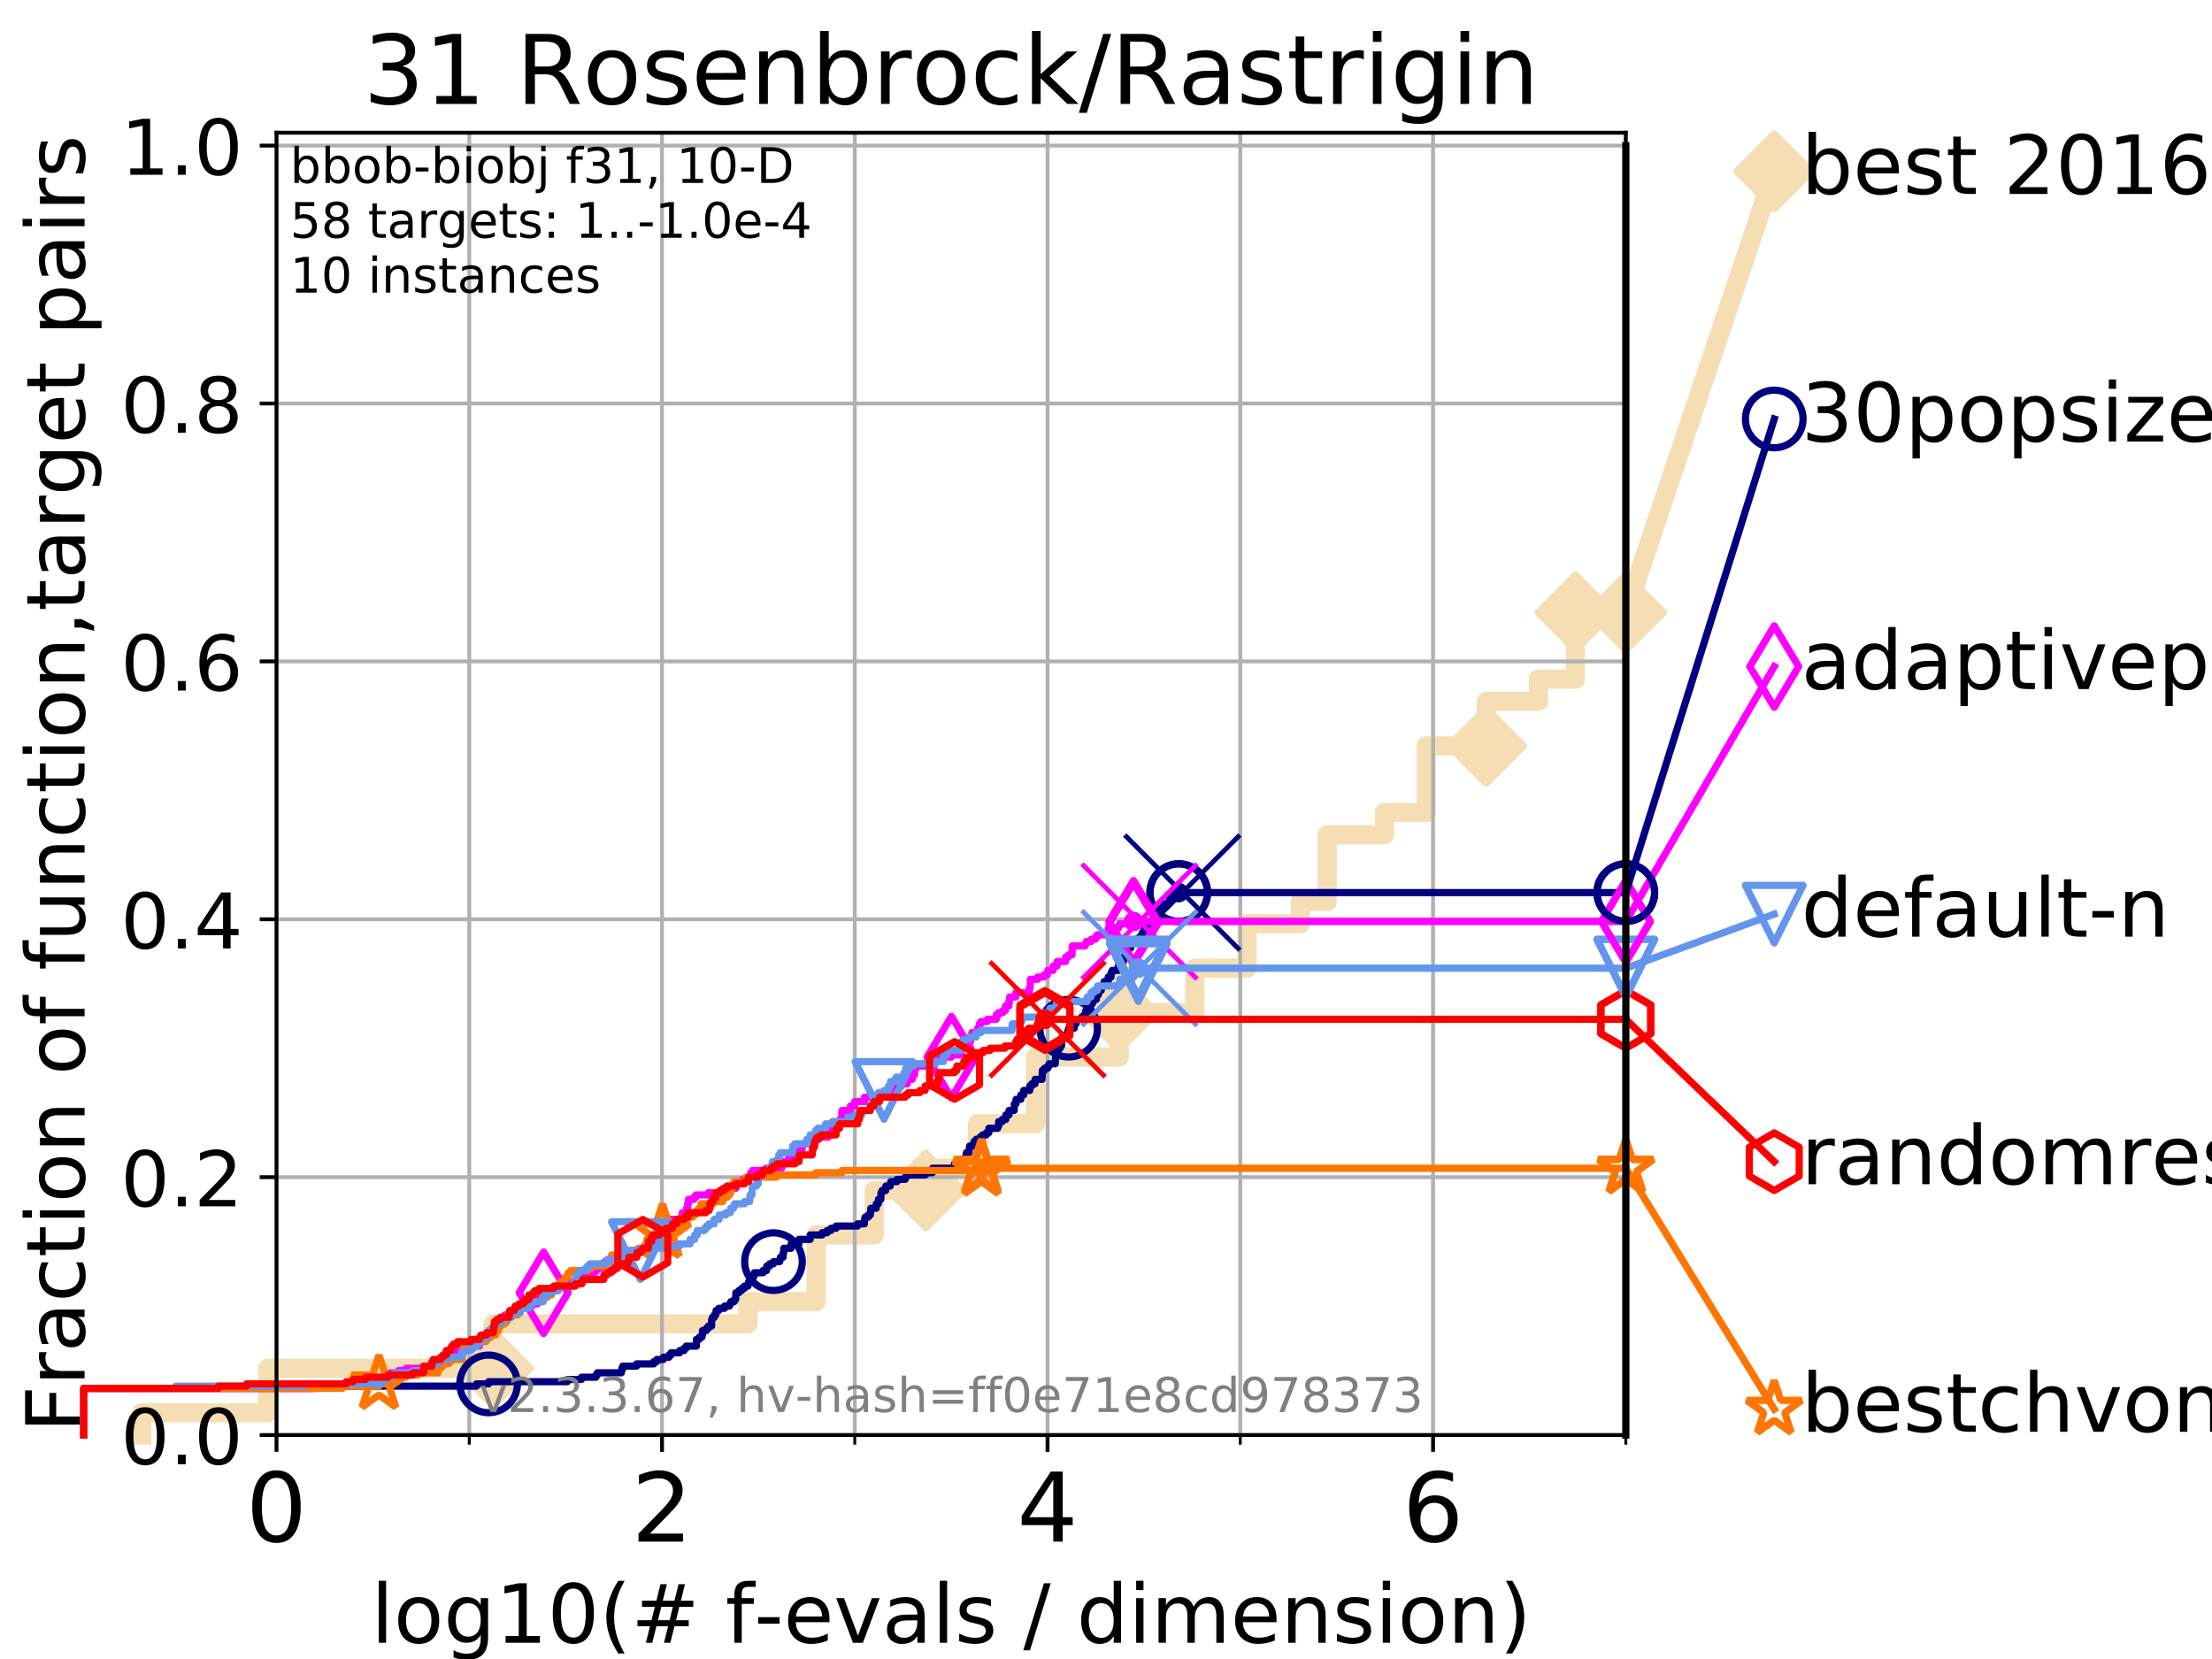 <?xml version="1.0" encoding="utf-8" standalone="no"?>
<!DOCTYPE svg PUBLIC "-//W3C//DTD SVG 1.1//EN"
  "http://www.w3.org/Graphics/SVG/1.1/DTD/svg11.dtd">
<!-- Created with matplotlib (https://matplotlib.org/) -->
<svg height="345.6pt" version="1.1" viewBox="0 0 460.8 345.6" width="460.8pt" xmlns="http://www.w3.org/2000/svg" xmlns:xlink="http://www.w3.org/1999/xlink">
 <defs>
  <style type="text/css">
*{stroke-linecap:butt;stroke-linejoin:round;}
  </style>
 </defs>
 <g id="figure_1">
  <g id="patch_1">
   <path d="M 0 345.6 
L 460.8 345.6 
L 460.8 0 
L 0 0 
z
" style="fill:#ffffff;"/>
  </g>
  <g id="axes_1">
   <g id="patch_2">
    <path d="M 57.6 298.944 
L 338.688 298.944 
L 338.688 27.648 
L 57.6 27.648 
z
" style="fill:#ffffff;"/>
   </g>
   <g id="line2d_1">
    <path d="M 29.533 298.944 
L 29.533 294.313 
L 55.763 294.313 
L 55.763 285.05 
L 102.729 285.05 
L 102.729 275.788 
L 155.792 275.788 
L 155.792 271.157 
L 170.031 271.157 
L 170.031 257.263 
L 182.122 257.263 
L 182.122 248.001 
L 192.877 248.001 
L 192.877 243.37 
L 203.636 243.37 
L 203.636 234.107 
L 215.715 234.107 
L 215.715 220.214 
L 233.159 220.214 
L 233.159 210.951 
L 248.905 210.951 
L 248.905 201.689 
L 259.795 201.689 
L 259.795 192.426 
L 270.897 192.426 
L 270.897 187.795 
L 276.476 187.795 
L 276.476 173.901 
L 288.393 173.901 
L 288.393 169.27 
L 297.114 169.27 
L 297.114 155.377 
L 309.621 155.377 
L 309.621 146.114 
L 320.494 146.114 
L 320.494 141.483 
L 328.175 141.483 
L 328.175 127.589 
L 338.688 127.589 
" style="fill:none;stroke:#f5deb3;stroke-linecap:square;stroke-width:4;"/>
   </g>
   <g id="line2d_2">
    <defs>
     <path d="M 0 7.778 
L 7.778 0 
L 0 -7.778 
L -7.778 0 
z
" id="me2cd24968c" style="stroke:#f5deb3;stroke-linejoin:miter;stroke-width:1.5;"/>
    </defs>
    <g>
     <use style="fill:#f5deb3;stroke:#f5deb3;stroke-linejoin:miter;stroke-width:1.5;" x="102.729" xlink:href="#me2cd24968c" y="285.05"/>
     <use style="fill:#f5deb3;stroke:#f5deb3;stroke-linejoin:miter;stroke-width:1.5;" x="192.877" xlink:href="#me2cd24968c" y="248.001"/>
     <use style="fill:#f5deb3;stroke:#f5deb3;stroke-linejoin:miter;stroke-width:1.5;" x="233.159" xlink:href="#me2cd24968c" y="210.951"/>
     <use style="fill:#f5deb3;stroke:#f5deb3;stroke-linejoin:miter;stroke-width:1.5;" x="309.621" xlink:href="#me2cd24968c" y="155.377"/>
     <use style="fill:#f5deb3;stroke:#f5deb3;stroke-linejoin:miter;stroke-width:1.5;" x="328.175" xlink:href="#me2cd24968c" y="127.589"/>
     <use style="fill:#f5deb3;stroke:#f5deb3;stroke-linejoin:miter;stroke-width:1.5;" x="338.688" xlink:href="#me2cd24968c" y="127.589"/>
    </g>
   </g>
   <g id="line2d_3">
    <path style="fill:none;stroke:#f5deb3;stroke-linecap:square;stroke-width:4;"/>
    <g/>
   </g>
   <g id="line2d_4">
    <path d="M 338.688 127.589 
L 369.608 35.706 
" style="fill:none;stroke:#f5deb3;stroke-linecap:square;stroke-width:4;"/>
    <g>
     <use style="fill:#f5deb3;stroke:#f5deb3;stroke-linejoin:miter;stroke-width:1.5;" x="338.688" xlink:href="#me2cd24968c" y="127.589"/>
     <use style="fill:#f5deb3;stroke:#f5deb3;stroke-linejoin:miter;stroke-width:1.5;" x="369.608" xlink:href="#me2cd24968c" y="35.706"/>
    </g>
   </g>
   <g id="matplotlib.axis_1">
    <g id="xtick_1">
     <g id="line2d_5">
      <path clip-path="url(#p06ae6800db)" d="M 57.6 298.944 
L 57.6 27.648 
" style="fill:none;stroke:#b0b0b0;stroke-linecap:square;stroke-width:0.8;"/>
     </g>
     <g id="line2d_6">
      <defs>
       <path d="M 0 0 
L 0 3.5 
" id="m486340f121" style="stroke:#000000;stroke-width:0.8;"/>
      </defs>
      <g>
       <use style="stroke:#000000;stroke-width:0.8;" x="57.6" xlink:href="#m486340f121" y="298.944"/>
      </g>
     </g>
     <g id="text_1">
      <!-- 0 -->
      <defs>
       <path d="M 31.781 66.406 
Q 24.172 66.406 20.328 58.906 
Q 16.5 51.422 16.5 36.375 
Q 16.5 21.391 20.328 13.891 
Q 24.172 6.391 31.781 6.391 
Q 39.453 6.391 43.281 13.891 
Q 47.125 21.391 47.125 36.375 
Q 47.125 51.422 43.281 58.906 
Q 39.453 66.406 31.781 66.406 
z
M 31.781 74.219 
Q 44.047 74.219 50.516 64.516 
Q 56.984 54.828 56.984 36.375 
Q 56.984 17.969 50.516 8.266 
Q 44.047 -1.422 31.781 -1.422 
Q 19.531 -1.422 13.062 8.266 
Q 6.594 17.969 6.594 36.375 
Q 6.594 54.828 13.062 64.516 
Q 19.531 74.219 31.781 74.219 
z
" id="DejaVuSans-48"/>
      </defs>
      <g transform="translate(51.237 321.141)scale(0.2 -0.2)">
       <use xlink:href="#DejaVuSans-48"/>
      </g>
     </g>
    </g>
    <g id="xtick_2">
     <g id="line2d_7">
      <path clip-path="url(#p06ae6800db)" d="M 137.911 298.944 
L 137.911 27.648 
" style="fill:none;stroke:#b0b0b0;stroke-linecap:square;stroke-width:0.8;"/>
     </g>
     <g id="line2d_8">
      <g>
       <use style="stroke:#000000;stroke-width:0.8;" x="137.911" xlink:href="#m486340f121" y="298.944"/>
      </g>
     </g>
     <g id="text_2">
      <!-- 2 -->
      <defs>
       <path d="M 19.188 8.297 
L 53.609 8.297 
L 53.609 0 
L 7.328 0 
L 7.328 8.297 
Q 12.938 14.109 22.625 23.891 
Q 32.328 33.688 34.812 36.531 
Q 39.547 41.844 41.422 45.531 
Q 43.312 49.219 43.312 52.781 
Q 43.312 58.594 39.234 62.25 
Q 35.156 65.922 28.609 65.922 
Q 23.969 65.922 18.812 64.312 
Q 13.672 62.703 7.812 59.422 
L 7.812 69.391 
Q 13.766 71.781 18.938 73 
Q 24.125 74.219 28.422 74.219 
Q 39.75 74.219 46.484 68.547 
Q 53.219 62.891 53.219 53.422 
Q 53.219 48.922 51.531 44.891 
Q 49.859 40.875 45.406 35.406 
Q 44.188 33.984 37.641 27.219 
Q 31.109 20.453 19.188 8.297 
z
" id="DejaVuSans-50"/>
      </defs>
      <g transform="translate(131.548 321.141)scale(0.2 -0.2)">
       <use xlink:href="#DejaVuSans-50"/>
      </g>
     </g>
    </g>
    <g id="xtick_3">
     <g id="line2d_9">
      <path clip-path="url(#p06ae6800db)" d="M 218.222 298.944 
L 218.222 27.648 
" style="fill:none;stroke:#b0b0b0;stroke-linecap:square;stroke-width:0.8;"/>
     </g>
     <g id="line2d_10">
      <g>
       <use style="stroke:#000000;stroke-width:0.8;" x="218.222" xlink:href="#m486340f121" y="298.944"/>
      </g>
     </g>
     <g id="text_3">
      <!-- 4 -->
      <defs>
       <path d="M 37.797 64.312 
L 12.891 25.391 
L 37.797 25.391 
z
M 35.203 72.906 
L 47.609 72.906 
L 47.609 25.391 
L 58.016 25.391 
L 58.016 17.188 
L 47.609 17.188 
L 47.609 0 
L 37.797 0 
L 37.797 17.188 
L 4.891 17.188 
L 4.891 26.703 
z
" id="DejaVuSans-52"/>
      </defs>
      <g transform="translate(211.859 321.141)scale(0.2 -0.2)">
       <use xlink:href="#DejaVuSans-52"/>
      </g>
     </g>
    </g>
    <g id="xtick_4">
     <g id="line2d_11">
      <path clip-path="url(#p06ae6800db)" d="M 298.533 298.944 
L 298.533 27.648 
" style="fill:none;stroke:#b0b0b0;stroke-linecap:square;stroke-width:0.8;"/>
     </g>
     <g id="line2d_12">
      <g>
       <use style="stroke:#000000;stroke-width:0.8;" x="298.533" xlink:href="#m486340f121" y="298.944"/>
      </g>
     </g>
     <g id="text_4">
      <!-- 6 -->
      <defs>
       <path d="M 33.016 40.375 
Q 26.375 40.375 22.484 35.828 
Q 18.609 31.297 18.609 23.391 
Q 18.609 15.531 22.484 10.953 
Q 26.375 6.391 33.016 6.391 
Q 39.656 6.391 43.531 10.953 
Q 47.406 15.531 47.406 23.391 
Q 47.406 31.297 43.531 35.828 
Q 39.656 40.375 33.016 40.375 
z
M 52.594 71.297 
L 52.594 62.312 
Q 48.875 64.062 45.094 64.984 
Q 41.312 65.922 37.594 65.922 
Q 27.828 65.922 22.672 59.328 
Q 17.531 52.734 16.797 39.406 
Q 19.672 43.656 24.016 45.922 
Q 28.375 48.188 33.594 48.188 
Q 44.578 48.188 50.953 41.516 
Q 57.328 34.859 57.328 23.391 
Q 57.328 12.156 50.688 5.359 
Q 44.047 -1.422 33.016 -1.422 
Q 20.359 -1.422 13.672 8.266 
Q 6.984 17.969 6.984 36.375 
Q 6.984 53.656 15.188 63.938 
Q 23.391 74.219 37.203 74.219 
Q 40.922 74.219 44.703 73.484 
Q 48.484 72.75 52.594 71.297 
z
" id="DejaVuSans-54"/>
      </defs>
      <g transform="translate(292.17 321.141)scale(0.2 -0.2)">
       <use xlink:href="#DejaVuSans-54"/>
      </g>
     </g>
    </g>
    <g id="xtick_5">
     <g id="line2d_13">
      <path clip-path="url(#p06ae6800db)" d="M 97.755 298.944 
L 97.755 27.648 
" style="fill:none;stroke:#b0b0b0;stroke-linecap:square;stroke-width:0.8;"/>
     </g>
     <g id="line2d_14">
      <defs>
       <path d="M 0 0 
L 0 2 
" id="mdcbcc98f74" style="stroke:#000000;stroke-width:0.6;"/>
      </defs>
      <g>
       <use style="stroke:#000000;stroke-width:0.6;" x="97.755" xlink:href="#mdcbcc98f74" y="298.944"/>
      </g>
     </g>
    </g>
    <g id="xtick_6">
     <g id="line2d_15">
      <path clip-path="url(#p06ae6800db)" d="M 178.066 298.944 
L 178.066 27.648 
" style="fill:none;stroke:#b0b0b0;stroke-linecap:square;stroke-width:0.8;"/>
     </g>
     <g id="line2d_16">
      <g>
       <use style="stroke:#000000;stroke-width:0.6;" x="178.066" xlink:href="#mdcbcc98f74" y="298.944"/>
      </g>
     </g>
    </g>
    <g id="xtick_7">
     <g id="line2d_17">
      <path clip-path="url(#p06ae6800db)" d="M 258.377 298.944 
L 258.377 27.648 
" style="fill:none;stroke:#b0b0b0;stroke-linecap:square;stroke-width:0.8;"/>
     </g>
     <g id="line2d_18">
      <g>
       <use style="stroke:#000000;stroke-width:0.6;" x="258.377" xlink:href="#mdcbcc98f74" y="298.944"/>
      </g>
     </g>
    </g>
    <g id="xtick_8">
     <g id="line2d_19">
      <path clip-path="url(#p06ae6800db)" d="M 338.688 298.944 
L 338.688 27.648 
" style="fill:none;stroke:#b0b0b0;stroke-linecap:square;stroke-width:0.8;"/>
     </g>
     <g id="line2d_20">
      <g>
       <use style="stroke:#000000;stroke-width:0.6;" x="338.688" xlink:href="#mdcbcc98f74" y="298.944"/>
      </g>
     </g>
    </g>
    <g id="text_5">
     <!-- log10(# f-evals / dimension) -->
     <defs>
      <path d="M 9.422 75.984 
L 18.406 75.984 
L 18.406 0 
L 9.422 0 
z
" id="DejaVuSans-108"/>
      <path d="M 30.609 48.391 
Q 23.391 48.391 19.188 42.75 
Q 14.984 37.109 14.984 27.297 
Q 14.984 17.484 19.156 11.844 
Q 23.344 6.203 30.609 6.203 
Q 37.797 6.203 41.984 11.859 
Q 46.188 17.531 46.188 27.297 
Q 46.188 37.016 41.984 42.703 
Q 37.797 48.391 30.609 48.391 
z
M 30.609 56 
Q 42.328 56 49.016 48.375 
Q 55.719 40.766 55.719 27.297 
Q 55.719 13.875 49.016 6.219 
Q 42.328 -1.422 30.609 -1.422 
Q 18.844 -1.422 12.172 6.219 
Q 5.516 13.875 5.516 27.297 
Q 5.516 40.766 12.172 48.375 
Q 18.844 56 30.609 56 
z
" id="DejaVuSans-111"/>
      <path d="M 45.406 27.984 
Q 45.406 37.75 41.375 43.109 
Q 37.359 48.484 30.078 48.484 
Q 22.859 48.484 18.828 43.109 
Q 14.797 37.75 14.797 27.984 
Q 14.797 18.266 18.828 12.891 
Q 22.859 7.516 30.078 7.516 
Q 37.359 7.516 41.375 12.891 
Q 45.406 18.266 45.406 27.984 
z
M 54.391 6.781 
Q 54.391 -7.172 48.188 -13.984 
Q 42 -20.797 29.203 -20.797 
Q 24.469 -20.797 20.266 -20.094 
Q 16.062 -19.391 12.109 -17.922 
L 12.109 -9.188 
Q 16.062 -11.328 19.922 -12.344 
Q 23.781 -13.375 27.781 -13.375 
Q 36.625 -13.375 41.016 -8.766 
Q 45.406 -4.156 45.406 5.172 
L 45.406 9.625 
Q 42.625 4.781 38.281 2.391 
Q 33.938 0 27.875 0 
Q 17.828 0 11.672 7.656 
Q 5.516 15.328 5.516 27.984 
Q 5.516 40.672 11.672 48.328 
Q 17.828 56 27.875 56 
Q 33.938 56 38.281 53.609 
Q 42.625 51.219 45.406 46.391 
L 45.406 54.688 
L 54.391 54.688 
z
" id="DejaVuSans-103"/>
      <path d="M 12.406 8.297 
L 28.516 8.297 
L 28.516 63.922 
L 10.984 60.406 
L 10.984 69.391 
L 28.422 72.906 
L 38.281 72.906 
L 38.281 8.297 
L 54.391 8.297 
L 54.391 0 
L 12.406 0 
z
" id="DejaVuSans-49"/>
      <path d="M 31 75.875 
Q 24.469 64.656 21.281 53.656 
Q 18.109 42.672 18.109 31.391 
Q 18.109 20.125 21.312 9.062 
Q 24.516 -2 31 -13.188 
L 23.188 -13.188 
Q 15.875 -1.703 12.234 9.375 
Q 8.594 20.453 8.594 31.391 
Q 8.594 42.281 12.203 53.312 
Q 15.828 64.359 23.188 75.875 
z
" id="DejaVuSans-40"/>
      <path d="M 51.125 44 
L 36.922 44 
L 32.812 27.688 
L 47.125 27.688 
z
M 43.797 71.781 
L 38.719 51.516 
L 52.984 51.516 
L 58.109 71.781 
L 65.922 71.781 
L 60.891 51.516 
L 76.125 51.516 
L 76.125 44 
L 58.984 44 
L 54.984 27.688 
L 70.516 27.688 
L 70.516 20.219 
L 53.078 20.219 
L 48 0 
L 40.188 0 
L 45.219 20.219 
L 30.906 20.219 
L 25.875 0 
L 18.016 0 
L 23.094 20.219 
L 7.719 20.219 
L 7.719 27.688 
L 24.906 27.688 
L 29 44 
L 13.281 44 
L 13.281 51.516 
L 30.906 51.516 
L 35.891 71.781 
z
" id="DejaVuSans-35"/>
      <path id="DejaVuSans-32"/>
      <path d="M 37.109 75.984 
L 37.109 68.5 
L 28.516 68.5 
Q 23.688 68.5 21.797 66.547 
Q 19.922 64.594 19.922 59.516 
L 19.922 54.688 
L 34.719 54.688 
L 34.719 47.703 
L 19.922 47.703 
L 19.922 0 
L 10.891 0 
L 10.891 47.703 
L 2.297 47.703 
L 2.297 54.688 
L 10.891 54.688 
L 10.891 58.5 
Q 10.891 67.625 15.141 71.797 
Q 19.391 75.984 28.609 75.984 
z
" id="DejaVuSans-102"/>
      <path d="M 4.891 31.391 
L 31.203 31.391 
L 31.203 23.391 
L 4.891 23.391 
z
" id="DejaVuSans-45"/>
      <path d="M 56.203 29.594 
L 56.203 25.203 
L 14.891 25.203 
Q 15.484 15.922 20.484 11.062 
Q 25.484 6.203 34.422 6.203 
Q 39.594 6.203 44.453 7.469 
Q 49.312 8.734 54.109 11.281 
L 54.109 2.781 
Q 49.266 0.734 44.188 -0.344 
Q 39.109 -1.422 33.891 -1.422 
Q 20.797 -1.422 13.156 6.188 
Q 5.516 13.812 5.516 26.812 
Q 5.516 40.234 12.766 48.109 
Q 20.016 56 32.328 56 
Q 43.359 56 49.781 48.891 
Q 56.203 41.797 56.203 29.594 
z
M 47.219 32.234 
Q 47.125 39.594 43.094 43.984 
Q 39.062 48.391 32.422 48.391 
Q 24.906 48.391 20.391 44.141 
Q 15.875 39.891 15.188 32.172 
z
" id="DejaVuSans-101"/>
      <path d="M 2.984 54.688 
L 12.5 54.688 
L 29.594 8.797 
L 46.688 54.688 
L 56.203 54.688 
L 35.688 0 
L 23.484 0 
z
" id="DejaVuSans-118"/>
      <path d="M 34.281 27.484 
Q 23.391 27.484 19.188 25 
Q 14.984 22.516 14.984 16.5 
Q 14.984 11.719 18.141 8.906 
Q 21.297 6.109 26.703 6.109 
Q 34.188 6.109 38.703 11.406 
Q 43.219 16.703 43.219 25.484 
L 43.219 27.484 
z
M 52.203 31.203 
L 52.203 0 
L 43.219 0 
L 43.219 8.297 
Q 40.141 3.328 35.547 0.953 
Q 30.953 -1.422 24.312 -1.422 
Q 15.922 -1.422 10.953 3.297 
Q 6 8.016 6 15.922 
Q 6 25.141 12.172 29.828 
Q 18.359 34.516 30.609 34.516 
L 43.219 34.516 
L 43.219 35.406 
Q 43.219 41.609 39.141 45 
Q 35.062 48.391 27.688 48.391 
Q 23 48.391 18.547 47.266 
Q 14.109 46.141 10.016 43.891 
L 10.016 52.203 
Q 14.938 54.109 19.578 55.047 
Q 24.219 56 28.609 56 
Q 40.484 56 46.344 49.844 
Q 52.203 43.703 52.203 31.203 
z
" id="DejaVuSans-97"/>
      <path d="M 44.281 53.078 
L 44.281 44.578 
Q 40.484 46.531 36.375 47.5 
Q 32.281 48.484 27.875 48.484 
Q 21.188 48.484 17.844 46.438 
Q 14.5 44.391 14.5 40.281 
Q 14.5 37.156 16.891 35.375 
Q 19.281 33.594 26.516 31.984 
L 29.594 31.297 
Q 39.156 29.25 43.188 25.516 
Q 47.219 21.781 47.219 15.094 
Q 47.219 7.469 41.188 3.016 
Q 35.156 -1.422 24.609 -1.422 
Q 20.219 -1.422 15.453 -0.562 
Q 10.688 0.297 5.422 2 
L 5.422 11.281 
Q 10.406 8.688 15.234 7.391 
Q 20.062 6.109 24.812 6.109 
Q 31.156 6.109 34.562 8.281 
Q 37.984 10.453 37.984 14.406 
Q 37.984 18.062 35.516 20.016 
Q 33.062 21.969 24.703 23.781 
L 21.578 24.516 
Q 13.234 26.266 9.516 29.906 
Q 5.812 33.547 5.812 39.891 
Q 5.812 47.609 11.281 51.797 
Q 16.75 56 26.812 56 
Q 31.781 56 36.172 55.266 
Q 40.578 54.547 44.281 53.078 
z
" id="DejaVuSans-115"/>
      <path d="M 25.391 72.906 
L 33.688 72.906 
L 8.297 -9.281 
L 0 -9.281 
z
" id="DejaVuSans-47"/>
      <path d="M 45.406 46.391 
L 45.406 75.984 
L 54.391 75.984 
L 54.391 0 
L 45.406 0 
L 45.406 8.203 
Q 42.578 3.328 38.25 0.953 
Q 33.938 -1.422 27.875 -1.422 
Q 17.969 -1.422 11.734 6.484 
Q 5.516 14.406 5.516 27.297 
Q 5.516 40.188 11.734 48.094 
Q 17.969 56 27.875 56 
Q 33.938 56 38.25 53.625 
Q 42.578 51.266 45.406 46.391 
z
M 14.797 27.297 
Q 14.797 17.391 18.875 11.75 
Q 22.953 6.109 30.078 6.109 
Q 37.203 6.109 41.297 11.75 
Q 45.406 17.391 45.406 27.297 
Q 45.406 37.203 41.297 42.844 
Q 37.203 48.484 30.078 48.484 
Q 22.953 48.484 18.875 42.844 
Q 14.797 37.203 14.797 27.297 
z
" id="DejaVuSans-100"/>
      <path d="M 9.422 54.688 
L 18.406 54.688 
L 18.406 0 
L 9.422 0 
z
M 9.422 75.984 
L 18.406 75.984 
L 18.406 64.594 
L 9.422 64.594 
z
" id="DejaVuSans-105"/>
      <path d="M 52 44.188 
Q 55.375 50.25 60.062 53.125 
Q 64.75 56 71.094 56 
Q 79.641 56 84.281 50.016 
Q 88.922 44.047 88.922 33.016 
L 88.922 0 
L 79.891 0 
L 79.891 32.719 
Q 79.891 40.578 77.094 44.375 
Q 74.312 48.188 68.609 48.188 
Q 61.625 48.188 57.562 43.547 
Q 53.516 38.922 53.516 30.906 
L 53.516 0 
L 44.484 0 
L 44.484 32.719 
Q 44.484 40.625 41.703 44.406 
Q 38.922 48.188 33.109 48.188 
Q 26.219 48.188 22.156 43.531 
Q 18.109 38.875 18.109 30.906 
L 18.109 0 
L 9.078 0 
L 9.078 54.688 
L 18.109 54.688 
L 18.109 46.188 
Q 21.188 51.219 25.484 53.609 
Q 29.781 56 35.688 56 
Q 41.656 56 45.828 52.969 
Q 50 49.953 52 44.188 
z
" id="DejaVuSans-109"/>
      <path d="M 54.891 33.016 
L 54.891 0 
L 45.906 0 
L 45.906 32.719 
Q 45.906 40.484 42.875 44.328 
Q 39.844 48.188 33.797 48.188 
Q 26.516 48.188 22.312 43.547 
Q 18.109 38.922 18.109 30.906 
L 18.109 0 
L 9.078 0 
L 9.078 54.688 
L 18.109 54.688 
L 18.109 46.188 
Q 21.344 51.125 25.703 53.562 
Q 30.078 56 35.797 56 
Q 45.219 56 50.047 50.172 
Q 54.891 44.344 54.891 33.016 
z
" id="DejaVuSans-110"/>
      <path d="M 8.016 75.875 
L 15.828 75.875 
Q 23.141 64.359 26.781 53.312 
Q 30.422 42.281 30.422 31.391 
Q 30.422 20.453 26.781 9.375 
Q 23.141 -1.703 15.828 -13.188 
L 8.016 -13.188 
Q 14.5 -2 17.703 9.062 
Q 20.906 20.125 20.906 31.391 
Q 20.906 42.672 17.703 53.656 
Q 14.5 64.656 8.016 75.875 
z
" id="DejaVuSans-41"/>
     </defs>
     <g transform="translate(77.303 342.218)scale(0.17 -0.17)">
      <use xlink:href="#DejaVuSans-108"/>
      <use x="27.783" xlink:href="#DejaVuSans-111"/>
      <use x="88.965" xlink:href="#DejaVuSans-103"/>
      <use x="152.441" xlink:href="#DejaVuSans-49"/>
      <use x="216.064" xlink:href="#DejaVuSans-48"/>
      <use x="279.688" xlink:href="#DejaVuSans-40"/>
      <use x="318.701" xlink:href="#DejaVuSans-35"/>
      <use x="402.49" xlink:href="#DejaVuSans-32"/>
      <use x="434.277" xlink:href="#DejaVuSans-102"/>
      <use x="469.404" xlink:href="#DejaVuSans-45"/>
      <use x="505.488" xlink:href="#DejaVuSans-101"/>
      <use x="567.012" xlink:href="#DejaVuSans-118"/>
      <use x="626.191" xlink:href="#DejaVuSans-97"/>
      <use x="687.471" xlink:href="#DejaVuSans-108"/>
      <use x="715.254" xlink:href="#DejaVuSans-115"/>
      <use x="767.354" xlink:href="#DejaVuSans-32"/>
      <use x="799.141" xlink:href="#DejaVuSans-47"/>
      <use x="832.832" xlink:href="#DejaVuSans-32"/>
      <use x="864.619" xlink:href="#DejaVuSans-100"/>
      <use x="928.096" xlink:href="#DejaVuSans-105"/>
      <use x="955.879" xlink:href="#DejaVuSans-109"/>
      <use x="1053.291" xlink:href="#DejaVuSans-101"/>
      <use x="1114.814" xlink:href="#DejaVuSans-110"/>
      <use x="1178.193" xlink:href="#DejaVuSans-115"/>
      <use x="1230.293" xlink:href="#DejaVuSans-105"/>
      <use x="1258.076" xlink:href="#DejaVuSans-111"/>
      <use x="1319.258" xlink:href="#DejaVuSans-110"/>
      <use x="1382.637" xlink:href="#DejaVuSans-41"/>
     </g>
    </g>
   </g>
   <g id="matplotlib.axis_2">
    <g id="ytick_1">
     <g id="line2d_21">
      <path clip-path="url(#p06ae6800db)" d="M 57.6 298.944 
L 338.688 298.944 
" style="fill:none;stroke:#b0b0b0;stroke-linecap:square;stroke-width:0.8;"/>
     </g>
     <g id="line2d_22">
      <defs>
       <path d="M 0 0 
L -3.5 0 
" id="mb66da1338a" style="stroke:#000000;stroke-width:0.8;"/>
      </defs>
      <g>
       <use style="stroke:#000000;stroke-width:0.8;" x="57.6" xlink:href="#mb66da1338a" y="298.944"/>
      </g>
     </g>
     <g id="text_6">
      <!-- 0.0 -->
      <defs>
       <path d="M 10.688 12.406 
L 21 12.406 
L 21 0 
L 10.688 0 
z
" id="DejaVuSans-46"/>
      </defs>
      <g transform="translate(25.155 305.023)scale(0.16 -0.16)">
       <use xlink:href="#DejaVuSans-48"/>
       <use x="63.623" xlink:href="#DejaVuSans-46"/>
       <use x="95.41" xlink:href="#DejaVuSans-48"/>
      </g>
     </g>
    </g>
    <g id="ytick_2">
     <g id="line2d_23">
      <path clip-path="url(#p06ae6800db)" d="M 57.6 245.222 
L 338.688 245.222 
" style="fill:none;stroke:#b0b0b0;stroke-linecap:square;stroke-width:0.8;"/>
     </g>
     <g id="line2d_24">
      <g>
       <use style="stroke:#000000;stroke-width:0.8;" x="57.6" xlink:href="#mb66da1338a" y="245.222"/>
      </g>
     </g>
     <g id="text_7">
      <!-- 0.2 -->
      <g transform="translate(25.155 251.301)scale(0.16 -0.16)">
       <use xlink:href="#DejaVuSans-48"/>
       <use x="63.623" xlink:href="#DejaVuSans-46"/>
       <use x="95.41" xlink:href="#DejaVuSans-50"/>
      </g>
     </g>
    </g>
    <g id="ytick_3">
     <g id="line2d_25">
      <path clip-path="url(#p06ae6800db)" d="M 57.6 191.5 
L 338.688 191.5 
" style="fill:none;stroke:#b0b0b0;stroke-linecap:square;stroke-width:0.8;"/>
     </g>
     <g id="line2d_26">
      <g>
       <use style="stroke:#000000;stroke-width:0.8;" x="57.6" xlink:href="#mb66da1338a" y="191.5"/>
      </g>
     </g>
     <g id="text_8">
      <!-- 0.4 -->
      <g transform="translate(25.155 197.579)scale(0.16 -0.16)">
       <use xlink:href="#DejaVuSans-48"/>
       <use x="63.623" xlink:href="#DejaVuSans-46"/>
       <use x="95.41" xlink:href="#DejaVuSans-52"/>
      </g>
     </g>
    </g>
    <g id="ytick_4">
     <g id="line2d_27">
      <path clip-path="url(#p06ae6800db)" d="M 57.6 137.778 
L 338.688 137.778 
" style="fill:none;stroke:#b0b0b0;stroke-linecap:square;stroke-width:0.8;"/>
     </g>
     <g id="line2d_28">
      <g>
       <use style="stroke:#000000;stroke-width:0.8;" x="57.6" xlink:href="#mb66da1338a" y="137.778"/>
      </g>
     </g>
     <g id="text_9">
      <!-- 0.6 -->
      <g transform="translate(25.155 143.857)scale(0.16 -0.16)">
       <use xlink:href="#DejaVuSans-48"/>
       <use x="63.623" xlink:href="#DejaVuSans-46"/>
       <use x="95.41" xlink:href="#DejaVuSans-54"/>
      </g>
     </g>
    </g>
    <g id="ytick_5">
     <g id="line2d_29">
      <path clip-path="url(#p06ae6800db)" d="M 57.6 84.056 
L 338.688 84.056 
" style="fill:none;stroke:#b0b0b0;stroke-linecap:square;stroke-width:0.8;"/>
     </g>
     <g id="line2d_30">
      <g>
       <use style="stroke:#000000;stroke-width:0.8;" x="57.6" xlink:href="#mb66da1338a" y="84.056"/>
      </g>
     </g>
     <g id="text_10">
      <!-- 0.8 -->
      <defs>
       <path d="M 31.781 34.625 
Q 24.75 34.625 20.719 30.859 
Q 16.703 27.094 16.703 20.516 
Q 16.703 13.922 20.719 10.156 
Q 24.75 6.391 31.781 6.391 
Q 38.812 6.391 42.859 10.172 
Q 46.922 13.969 46.922 20.516 
Q 46.922 27.094 42.891 30.859 
Q 38.875 34.625 31.781 34.625 
z
M 21.922 38.812 
Q 15.578 40.375 12.031 44.719 
Q 8.5 49.078 8.5 55.328 
Q 8.5 64.062 14.719 69.141 
Q 20.953 74.219 31.781 74.219 
Q 42.672 74.219 48.875 69.141 
Q 55.078 64.062 55.078 55.328 
Q 55.078 49.078 51.531 44.719 
Q 48 40.375 41.703 38.812 
Q 48.828 37.156 52.797 32.312 
Q 56.781 27.484 56.781 20.516 
Q 56.781 9.906 50.312 4.234 
Q 43.844 -1.422 31.781 -1.422 
Q 19.734 -1.422 13.25 4.234 
Q 6.781 9.906 6.781 20.516 
Q 6.781 27.484 10.781 32.312 
Q 14.797 37.156 21.922 38.812 
z
M 18.312 54.391 
Q 18.312 48.734 21.844 45.562 
Q 25.391 42.391 31.781 42.391 
Q 38.141 42.391 41.719 45.562 
Q 45.312 48.734 45.312 54.391 
Q 45.312 60.062 41.719 63.234 
Q 38.141 66.406 31.781 66.406 
Q 25.391 66.406 21.844 63.234 
Q 18.312 60.062 18.312 54.391 
z
" id="DejaVuSans-56"/>
      </defs>
      <g transform="translate(25.155 90.135)scale(0.16 -0.16)">
       <use xlink:href="#DejaVuSans-48"/>
       <use x="63.623" xlink:href="#DejaVuSans-46"/>
       <use x="95.41" xlink:href="#DejaVuSans-56"/>
      </g>
     </g>
    </g>
    <g id="ytick_6">
     <g id="line2d_31">
      <path clip-path="url(#p06ae6800db)" d="M 57.6 30.334 
L 338.688 30.334 
" style="fill:none;stroke:#b0b0b0;stroke-linecap:square;stroke-width:0.8;"/>
     </g>
     <g id="line2d_32">
      <g>
       <use style="stroke:#000000;stroke-width:0.8;" x="57.6" xlink:href="#mb66da1338a" y="30.334"/>
      </g>
     </g>
     <g id="text_11">
      <!-- 1.0 -->
      <g transform="translate(25.155 36.413)scale(0.16 -0.16)">
       <use xlink:href="#DejaVuSans-49"/>
       <use x="63.623" xlink:href="#DejaVuSans-46"/>
       <use x="95.41" xlink:href="#DejaVuSans-48"/>
      </g>
     </g>
    </g>
    <g id="text_12">
     <!-- Fraction of function,target pairs -->
     <defs>
      <path d="M 9.812 72.906 
L 51.703 72.906 
L 51.703 64.594 
L 19.672 64.594 
L 19.672 43.109 
L 48.578 43.109 
L 48.578 34.812 
L 19.672 34.812 
L 19.672 0 
L 9.812 0 
z
" id="DejaVuSans-70"/>
      <path d="M 41.109 46.297 
Q 39.594 47.172 37.812 47.578 
Q 36.031 48 33.891 48 
Q 26.266 48 22.188 43.047 
Q 18.109 38.094 18.109 28.812 
L 18.109 0 
L 9.078 0 
L 9.078 54.688 
L 18.109 54.688 
L 18.109 46.188 
Q 20.953 51.172 25.484 53.578 
Q 30.031 56 36.531 56 
Q 37.453 56 38.578 55.875 
Q 39.703 55.766 41.062 55.516 
z
" id="DejaVuSans-114"/>
      <path d="M 48.781 52.594 
L 48.781 44.188 
Q 44.969 46.297 41.141 47.344 
Q 37.312 48.391 33.406 48.391 
Q 24.656 48.391 19.812 42.844 
Q 14.984 37.312 14.984 27.297 
Q 14.984 17.281 19.812 11.734 
Q 24.656 6.203 33.406 6.203 
Q 37.312 6.203 41.141 7.25 
Q 44.969 8.297 48.781 10.406 
L 48.781 2.094 
Q 45.016 0.344 40.984 -0.531 
Q 36.969 -1.422 32.422 -1.422 
Q 20.062 -1.422 12.781 6.344 
Q 5.516 14.109 5.516 27.297 
Q 5.516 40.672 12.859 48.328 
Q 20.219 56 33.016 56 
Q 37.156 56 41.109 55.141 
Q 45.062 54.297 48.781 52.594 
z
" id="DejaVuSans-99"/>
      <path d="M 18.312 70.219 
L 18.312 54.688 
L 36.812 54.688 
L 36.812 47.703 
L 18.312 47.703 
L 18.312 18.016 
Q 18.312 11.328 20.141 9.422 
Q 21.969 7.516 27.594 7.516 
L 36.812 7.516 
L 36.812 0 
L 27.594 0 
Q 17.188 0 13.234 3.875 
Q 9.281 7.766 9.281 18.016 
L 9.281 47.703 
L 2.688 47.703 
L 2.688 54.688 
L 9.281 54.688 
L 9.281 70.219 
z
" id="DejaVuSans-116"/>
      <path d="M 8.5 21.578 
L 8.5 54.688 
L 17.484 54.688 
L 17.484 21.922 
Q 17.484 14.156 20.5 10.266 
Q 23.531 6.391 29.594 6.391 
Q 36.859 6.391 41.078 11.031 
Q 45.312 15.672 45.312 23.688 
L 45.312 54.688 
L 54.297 54.688 
L 54.297 0 
L 45.312 0 
L 45.312 8.406 
Q 42.047 3.422 37.719 1 
Q 33.406 -1.422 27.688 -1.422 
Q 18.266 -1.422 13.375 4.438 
Q 8.5 10.297 8.5 21.578 
z
M 31.109 56 
z
" id="DejaVuSans-117"/>
      <path d="M 11.719 12.406 
L 22.016 12.406 
L 22.016 4 
L 14.016 -11.625 
L 7.719 -11.625 
L 11.719 4 
z
" id="DejaVuSans-44"/>
      <path d="M 18.109 8.203 
L 18.109 -20.797 
L 9.078 -20.797 
L 9.078 54.688 
L 18.109 54.688 
L 18.109 46.391 
Q 20.953 51.266 25.266 53.625 
Q 29.594 56 35.594 56 
Q 45.562 56 51.781 48.094 
Q 58.016 40.188 58.016 27.297 
Q 58.016 14.406 51.781 6.484 
Q 45.562 -1.422 35.594 -1.422 
Q 29.594 -1.422 25.266 0.953 
Q 20.953 3.328 18.109 8.203 
z
M 48.688 27.297 
Q 48.688 37.203 44.609 42.844 
Q 40.531 48.484 33.406 48.484 
Q 26.266 48.484 22.188 42.844 
Q 18.109 37.203 18.109 27.297 
Q 18.109 17.391 22.188 11.75 
Q 26.266 6.109 33.406 6.109 
Q 40.531 6.109 44.609 11.75 
Q 48.688 17.391 48.688 27.297 
z
" id="DejaVuSans-112"/>
     </defs>
     <g transform="translate(17.62 298.435)rotate(-90)scale(0.17 -0.17)">
      <use xlink:href="#DejaVuSans-70"/>
      <use x="57.41" xlink:href="#DejaVuSans-114"/>
      <use x="98.523" xlink:href="#DejaVuSans-97"/>
      <use x="159.803" xlink:href="#DejaVuSans-99"/>
      <use x="214.783" xlink:href="#DejaVuSans-116"/>
      <use x="253.992" xlink:href="#DejaVuSans-105"/>
      <use x="281.775" xlink:href="#DejaVuSans-111"/>
      <use x="342.957" xlink:href="#DejaVuSans-110"/>
      <use x="406.336" xlink:href="#DejaVuSans-32"/>
      <use x="438.123" xlink:href="#DejaVuSans-111"/>
      <use x="499.305" xlink:href="#DejaVuSans-102"/>
      <use x="534.51" xlink:href="#DejaVuSans-32"/>
      <use x="566.297" xlink:href="#DejaVuSans-102"/>
      <use x="601.502" xlink:href="#DejaVuSans-117"/>
      <use x="664.881" xlink:href="#DejaVuSans-110"/>
      <use x="728.26" xlink:href="#DejaVuSans-99"/>
      <use x="783.24" xlink:href="#DejaVuSans-116"/>
      <use x="822.449" xlink:href="#DejaVuSans-105"/>
      <use x="850.232" xlink:href="#DejaVuSans-111"/>
      <use x="911.414" xlink:href="#DejaVuSans-110"/>
      <use x="974.793" xlink:href="#DejaVuSans-44"/>
      <use x="1006.58" xlink:href="#DejaVuSans-116"/>
      <use x="1045.789" xlink:href="#DejaVuSans-97"/>
      <use x="1107.068" xlink:href="#DejaVuSans-114"/>
      <use x="1148.166" xlink:href="#DejaVuSans-103"/>
      <use x="1211.643" xlink:href="#DejaVuSans-101"/>
      <use x="1273.166" xlink:href="#DejaVuSans-116"/>
      <use x="1312.375" xlink:href="#DejaVuSans-32"/>
      <use x="1344.162" xlink:href="#DejaVuSans-112"/>
      <use x="1407.639" xlink:href="#DejaVuSans-97"/>
      <use x="1468.918" xlink:href="#DejaVuSans-105"/>
      <use x="1496.701" xlink:href="#DejaVuSans-114"/>
      <use x="1537.814" xlink:href="#DejaVuSans-115"/>
     </g>
    </g>
   </g>
   <g id="line2d_33">
    <defs>
     <path d="M 0 1.5 
C 0.398 1.5 0.779 1.342 1.061 1.061 
C 1.342 0.779 1.5 0.398 1.5 0 
C 1.5 -0.398 1.342 -0.779 1.061 -1.061 
C 0.779 -1.342 0.398 -1.5 0 -1.5 
C -0.398 -1.5 -0.779 -1.342 -1.061 -1.061 
C -1.342 -0.779 -1.5 -0.398 -1.5 0 
C -1.5 0.398 -1.342 0.779 -1.061 1.061 
C -0.779 1.342 -0.398 1.5 0 1.5 
z
" id="m55de498e65" style="stroke:#f5deb3;"/>
    </defs>
    <g>
     <use style="fill:#f5deb3;stroke:#f5deb3;" x="328.175" xlink:href="#m55de498e65" y="127.589"/>
     <use style="fill:#f5deb3;stroke:#f5deb3;" x="328.175" xlink:href="#m55de498e65" y="127.589"/>
    </g>
   </g>
   <g id="line2d_34">
    <defs>
     <path d="M 0 1.5 
C 0.398 1.5 0.779 1.342 1.061 1.061 
C 1.342 0.779 1.5 0.398 1.5 0 
C 1.5 -0.398 1.342 -0.779 1.061 -1.061 
C 0.779 -1.342 0.398 -1.5 0 -1.5 
C -0.398 -1.5 -0.779 -1.342 -1.061 -1.061 
C -1.342 -0.779 -1.5 -0.398 -1.5 0 
C -1.5 0.398 -1.342 0.779 -1.061 1.061 
C -0.779 1.342 -0.398 1.5 0 1.5 
z
" id="mc0db432454" style="stroke:#000080;"/>
    </defs>
    <g>
     <use style="fill:#000080;stroke:#000080;" x="245.551" xlink:href="#mc0db432454" y="185.943"/>
     <use style="fill:#000080;stroke:#000080;" x="245.551" xlink:href="#mc0db432454" y="185.943"/>
    </g>
   </g>
   <g id="line2d_35">
    <path d="M 17.445 298.944 
L 17.445 289.218 
L 65.797 289.218 
L 65.797 288.755 
L 99.258 288.755 
L 99.258 288.292 
L 101.786 288.292 
L 101.786 287.829 
L 118.203 287.829 
L 118.203 287.366 
L 121.128 287.366 
L 121.128 286.903 
L 124.14 286.903 
L 124.14 286.44 
L 124.444 286.44 
L 124.444 285.977 
L 129.433 285.977 
L 129.433 285.514 
L 129.546 285.514 
L 129.546 285.05 
L 129.742 285.05 
L 129.742 284.587 
L 132.613 284.587 
L 132.613 284.124 
L 136.189 284.124 
L 136.189 283.661 
L 136.813 283.661 
L 136.813 283.198 
L 138.205 283.198 
L 138.205 282.735 
L 139.366 282.735 
L 139.366 282.272 
L 139.794 282.272 
L 139.794 281.809 
L 141.592 281.809 
L 141.592 281.345 
L 142.486 281.345 
L 142.486 280.882 
L 142.937 280.882 
L 142.937 280.419 
L 145.075 280.419 
L 145.075 279.03 
L 145.643 279.03 
L 145.643 278.567 
L 146.205 278.567 
L 146.205 278.104 
L 146.346 278.104 
L 146.346 277.177 
L 147.144 277.177 
L 147.144 276.714 
L 147.55 276.714 
L 147.55 276.251 
L 148.248 276.251 
L 148.248 274.862 
L 148.421 274.862 
L 148.421 274.399 
L 148.817 274.399 
L 148.817 273.935 
L 149.114 273.935 
L 149.168 273.009 
L 149.726 273.009 
L 149.726 272.546 
L 150.933 272.546 
L 150.933 272.083 
L 151.967 272.083 
L 151.967 271.62 
L 152.253 271.62 
L 152.253 271.157 
L 152.966 271.157 
L 152.966 270.694 
L 153.258 270.694 
L 153.294 269.304 
L 153.925 269.304 
L 153.925 268.841 
L 154.5 268.841 
L 154.5 268.378 
L 155.07 268.378 
L 155.07 267.915 
L 155.836 267.915 
L 155.836 267.452 
L 155.96 267.452 
L 155.96 266.989 
L 156.622 266.989 
L 156.622 266.062 
L 157 266.062 
L 157 265.599 
L 157.145 265.599 
L 157.145 265.136 
L 158.968 265.136 
L 158.968 264.673 
L 159.688 264.673 
L 159.728 263.747 
L 160.322 263.747 
L 160.322 263.284 
L 161.128 263.284 
L 161.128 262.821 
L 162.436 262.821 
L 162.436 262.357 
L 162.585 262.357 
L 162.585 261.894 
L 163.136 261.894 
L 163.136 260.968 
L 163.271 260.968 
L 163.271 260.042 
L 164.802 260.042 
L 164.802 259.116 
L 166.433 259.116 
L 166.433 258.189 
L 168.773 258.189 
L 168.773 257.263 
L 171.256 257.263 
L 171.256 256.8 
L 172.299 256.8 
L 172.299 256.337 
L 173.1 256.337 
L 173.1 255.874 
L 174.166 255.874 
L 174.166 255.411 
L 178.643 255.411 
L 178.643 254.948 
L 180.078 254.948 
L 180.078 254.021 
L 180.195 254.021 
L 180.195 253.558 
L 180.867 253.558 
L 180.867 253.095 
L 181.308 253.095 
L 181.408 251.706 
L 182.534 251.706 
L 182.534 250.779 
L 182.97 250.779 
L 182.991 249.853 
L 183.496 249.853 
L 183.527 248.464 
L 183.746 248.464 
L 183.746 248.001 
L 184.516 248.001 
L 184.534 247.075 
L 185.46 247.075 
L 185.565 246.148 
L 186.874 246.148 
L 186.874 245.685 
L 188.557 245.685 
L 188.557 245.222 
L 188.82 245.222 
L 188.82 244.759 
L 192.769 244.759 
L 192.769 244.296 
L 194.246 244.296 
L 194.246 243.37 
L 198.829 243.37 
L 198.829 242.443 
L 200.433 242.443 
L 200.433 241.98 
L 201.028 241.98 
L 201.028 241.054 
L 201.316 241.054 
L 201.316 240.128 
L 201.864 240.128 
L 201.974 238.738 
L 202.902 238.738 
L 202.902 237.812 
L 203.355 237.812 
L 203.355 237.349 
L 204.138 237.349 
L 204.138 236.886 
L 204.677 236.886 
L 204.677 236.423 
L 205.491 236.423 
L 205.491 235.96 
L 206 235.96 
L 206 235.033 
L 207.847 235.033 
L 207.847 234.57 
L 208.048 234.57 
L 208.048 233.644 
L 208.814 233.644 
L 208.814 233.181 
L 209.549 233.181 
L 209.549 232.255 
L 210.196 232.255 
L 210.196 231.328 
L 211.284 231.328 
L 211.3 229.939 
L 211.659 229.939 
L 211.659 229.013 
L 212.662 229.013 
L 212.662 228.087 
L 213.254 228.087 
L 213.254 227.16 
L 214.529 227.16 
L 214.529 226.234 
L 214.948 226.234 
L 214.948 225.771 
L 215.618 225.771 
L 215.618 224.845 
L 217.076 224.845 
L 217.136 222.992 
L 217.587 222.992 
L 217.587 222.529 
L 218.265 222.529 
L 218.265 222.066 
L 218.548 222.066 
L 218.548 221.603 
L 219.822 221.603 
L 219.912 219.75 
L 220.276 219.75 
L 220.276 218.824 
L 220.468 218.824 
L 220.468 218.361 
L 220.838 218.361 
L 220.838 217.898 
L 221.14 217.898 
L 221.14 216.972 
L 221.254 216.972 
L 221.254 216.045 
L 221.934 216.045 
L 221.934 215.582 
L 222.489 215.582 
L 222.489 214.656 
L 222.616 214.656 
L 222.616 214.193 
L 223.778 214.193 
L 223.778 213.267 
L 224.168 213.267 
L 224.168 212.34 
L 225.321 212.34 
L 225.321 211.877 
L 225.864 211.877 
L 225.864 211.414 
L 226.204 211.414 
L 226.204 210.488 
L 226.427 210.488 
L 226.427 210.025 
L 227.164 210.025 
L 227.164 209.099 
L 227.557 209.099 
L 227.557 208.635 
L 227.792 208.635 
L 227.792 208.172 
L 228.407 208.172 
L 228.407 207.246 
L 228.821 207.246 
L 228.821 206.32 
L 229.413 206.32 
L 229.413 205.394 
L 229.858 205.394 
L 229.858 204.931 
L 230.023 204.931 
L 230.023 204.467 
L 230.861 204.467 
L 230.861 203.541 
L 231.45 203.541 
L 231.45 202.615 
L 231.683 202.615 
L 231.683 202.152 
L 232.954 202.152 
L 232.954 201.226 
L 233.286 201.226 
L 233.286 200.299 
L 234.044 200.299 
L 234.044 199.373 
L 234.322 199.373 
L 234.322 198.91 
L 234.524 198.91 
L 234.546 197.521 
L 235.537 197.521 
L 235.537 196.594 
L 236.002 196.594 
L 236.002 196.131 
L 236.717 196.131 
L 236.717 195.668 
L 237.434 195.668 
L 237.434 195.205 
L 237.985 195.205 
L 237.985 194.279 
L 238.275 194.279 
L 238.275 193.816 
L 238.457 193.816 
L 238.457 193.353 
L 239.15 193.353 
L 239.15 192.889 
L 239.831 192.889 
L 239.864 191.963 
L 240.203 191.963 
L 240.203 191.5 
L 240.533 191.5 
L 240.533 190.574 
L 240.851 190.574 
L 240.851 190.111 
L 241.844 190.111 
L 241.844 189.184 
L 242.241 189.184 
L 242.241 188.721 
L 242.391 188.721 
L 242.391 188.258 
L 243.605 188.258 
L 243.605 187.332 
L 243.932 187.332 
L 243.932 186.869 
L 245.351 186.869 
L 245.351 186.406 
L 245.551 186.406 
L 245.551 185.943 
L 338.688 185.943 
L 338.688 185.943 
" style="fill:none;stroke:#000080;stroke-linecap:square;stroke-width:1.5;"/>
   </g>
   <g id="line2d_36">
    <defs>
     <path d="M 0 6 
C 1.591 6 3.117 5.368 4.243 4.243 
C 5.368 3.117 6 1.591 6 0 
C 6 -1.591 5.368 -3.117 4.243 -4.243 
C 3.117 -5.368 1.591 -6 0 -6 
C -1.591 -6 -3.117 -5.368 -4.243 -4.243 
C -5.368 -3.117 -6 -1.591 -6 0 
C -6 1.591 -5.368 3.117 -4.243 4.243 
C -3.117 5.368 -1.591 6 0 6 
z
" id="m63ba75cd0c" style="stroke:#000080;stroke-width:1.5;"/>
    </defs>
    <g>
     <use style="fill-opacity:0;stroke:#000080;stroke-width:1.5;" x="101.786" xlink:href="#m63ba75cd0c" y="288.292"/>
     <use style="fill-opacity:0;stroke:#000080;stroke-width:1.5;" x="161.128" xlink:href="#m63ba75cd0c" y="262.821"/>
     <use style="fill-opacity:0;stroke:#000080;stroke-width:1.5;" x="222.616" xlink:href="#m63ba75cd0c" y="214.193"/>
     <use style="fill-opacity:0;stroke:#000080;stroke-width:1.5;" x="245.551" xlink:href="#m63ba75cd0c" y="185.943"/>
     <use style="fill-opacity:0;stroke:#000080;stroke-width:1.5;" x="245.551" xlink:href="#m63ba75cd0c" y="185.943"/>
     <use style="fill-opacity:0;stroke:#000080;stroke-width:1.5;" x="338.688" xlink:href="#m63ba75cd0c" y="185.943"/>
    </g>
   </g>
   <g id="line2d_37">
    <path style="fill:none;stroke:#000080;stroke-linecap:square;stroke-width:1.5;"/>
    <g/>
   </g>
   <g id="line2d_38">
    <path clip-path="url(#p06ae6800db)" d="M 246.29 185.943 
" style="fill:none;stroke:#000080;stroke-linecap:square;stroke-width:1.5;"/>
    <defs>
     <path d="M -12 12 
L 12 -12 
M -12 -12 
L 12 12 
" id="m03772f667d" style="stroke:#000080;"/>
    </defs>
    <g clip-path="url(#p06ae6800db)">
     <use style="fill:#000080;stroke:#000080;" x="246.29" xlink:href="#m03772f667d" y="185.943"/>
    </g>
   </g>
   <g id="line2d_39">
    <defs>
     <path d="M 0 1.5 
C 0.398 1.5 0.779 1.342 1.061 1.061 
C 1.342 0.779 1.5 0.398 1.5 0 
C 1.5 -0.398 1.342 -0.779 1.061 -1.061 
C 0.779 -1.342 0.398 -1.5 0 -1.5 
C -0.398 -1.5 -0.779 -1.342 -1.061 -1.061 
C -1.342 -0.779 -1.5 -0.398 -1.5 0 
C -1.5 0.398 -1.342 0.779 -1.061 1.061 
C -0.779 1.342 -0.398 1.5 0 1.5 
z
" id="m3cb3cb7da2" style="stroke:#ff00ff;"/>
    </defs>
    <g>
     <use style="fill:#ff00ff;stroke:#ff00ff;" x="236.135" xlink:href="#m3cb3cb7da2" y="191.963"/>
     <use style="fill:#ff00ff;stroke:#ff00ff;" x="236.135" xlink:href="#m3cb3cb7da2" y="191.963"/>
    </g>
   </g>
   <g id="line2d_40">
    <path d="M 17.445 298.944 
L 17.445 289.218 
L 64.671 289.218 
L 64.671 288.755 
L 70.539 288.755 
L 70.539 288.292 
L 74.263 288.292 
L 74.263 287.829 
L 79.447 287.829 
L 79.447 287.366 
L 80.416 287.366 
L 80.416 286.903 
L 80.881 286.903 
L 80.881 286.44 
L 81.334 286.44 
L 81.334 285.977 
L 83.037 285.977 
L 83.037 285.514 
L 84.588 285.514 
L 84.588 285.05 
L 91.284 285.05 
L 91.284 284.587 
L 91.783 284.587 
L 91.783 284.124 
L 92.267 284.124 
L 92.267 283.661 
L 93.864 283.661 
L 93.864 282.272 
L 94.295 282.272 
L 94.295 281.809 
L 95.125 281.809 
L 95.125 281.345 
L 96.111 281.345 
L 96.111 280.882 
L 97.58 280.882 
L 97.58 280.419 
L 99.887 280.419 
L 99.887 279.03 
L 101.507 279.03 
L 101.507 278.567 
L 102.196 278.567 
L 102.196 277.64 
L 102.465 277.64 
L 102.465 277.177 
L 102.597 277.177 
L 102.597 276.714 
L 102.989 276.714 
L 102.989 275.788 
L 104.355 275.788 
L 104.355 274.862 
L 105.172 274.862 
L 105.172 273.935 
L 106.383 273.935 
L 106.383 273.472 
L 107.909 273.472 
L 108.006 272.546 
L 108.294 272.546 
L 108.294 272.083 
L 110.86 272.083 
L 110.86 271.62 
L 111.975 271.62 
L 112.052 270.694 
L 112.507 270.694 
L 112.507 270.231 
L 112.804 270.231 
L 112.804 269.767 
L 113.168 269.767 
L 113.24 268.841 
L 116.263 268.841 
L 116.323 267.915 
L 116.443 267.915 
L 116.443 267.452 
L 118.257 267.452 
L 118.257 266.989 
L 120.142 266.989 
L 120.142 266.526 
L 120.43 266.526 
L 120.43 266.062 
L 122.234 266.062 
L 122.234 265.599 
L 122.824 265.599 
L 122.824 265.136 
L 123.908 265.136 
L 123.908 264.673 
L 124.331 264.673 
L 124.331 264.21 
L 125.22 264.21 
L 125.22 263.284 
L 125.996 263.284 
L 125.996 262.821 
L 129.118 262.821 
L 129.118 261.894 
L 130.77 261.894 
L 130.77 261.431 
L 131.364 261.431 
L 131.364 260.505 
L 134.386 260.505 
L 134.386 259.579 
L 135.077 259.579 
L 135.077 259.116 
L 135.321 259.116 
L 135.321 258.189 
L 135.879 258.189 
L 135.879 257.726 
L 136.795 257.726 
L 136.795 256.8 
L 138.015 256.8 
L 138.015 256.337 
L 138.745 256.337 
L 138.745 255.874 
L 139.269 255.874 
L 139.269 254.948 
L 139.605 254.948 
L 139.62 254.021 
L 141.872 254.021 
L 141.872 253.558 
L 142.12 253.558 
L 142.12 252.632 
L 143.028 252.632 
L 143.028 251.706 
L 143.248 251.706 
L 143.248 250.779 
L 143.426 250.779 
L 143.426 249.853 
L 144.546 249.853 
L 144.546 249.39 
L 144.993 249.39 
L 144.993 248.927 
L 147.56 248.927 
L 147.56 248.464 
L 150.146 248.464 
L 150.146 248.001 
L 150.641 248.001 
L 150.641 247.538 
L 153.316 247.538 
L 153.316 246.611 
L 153.876 246.611 
L 153.876 246.148 
L 154.715 246.148 
L 154.715 245.685 
L 155.729 245.685 
L 155.729 245.222 
L 156.382 245.222 
L 156.382 244.296 
L 156.753 244.296 
L 156.753 243.833 
L 159.532 243.833 
L 159.532 243.37 
L 162.85 243.37 
L 162.85 242.906 
L 163.025 242.906 
L 163.025 242.443 
L 163.242 242.443 
L 163.242 241.98 
L 164.295 241.98 
L 164.307 241.054 
L 165.051 241.054 
L 165.051 240.591 
L 165.364 240.591 
L 165.364 240.128 
L 165.814 240.128 
L 165.814 239.665 
L 167.077 239.665 
L 167.184 238.738 
L 167.191 238.738 
L 167.191 238.275 
L 168.624 238.275 
L 168.624 237.349 
L 170.602 237.349 
L 170.602 236.886 
L 172.549 236.886 
L 172.549 235.96 
L 173.315 235.96 
L 173.315 235.033 
L 173.472 235.033 
L 173.472 234.107 
L 174.992 234.107 
L 174.992 233.181 
L 175.324 233.181 
L 175.381 231.328 
L 177.146 231.328 
L 177.146 230.402 
L 178.061 230.402 
L 178.061 229.476 
L 180.108 229.476 
L 180.108 228.55 
L 182.998 228.55 
L 182.998 227.623 
L 185.612 227.623 
L 185.612 227.16 
L 186.312 227.16 
L 186.312 226.234 
L 187.782 226.234 
L 187.782 225.771 
L 189.021 225.771 
L 189.021 224.845 
L 190.077 224.845 
L 190.077 223.918 
L 190.515 223.918 
L 190.535 222.529 
L 190.928 222.529 
L 190.928 222.066 
L 192.664 222.066 
L 192.664 221.603 
L 194.348 221.603 
L 194.348 220.677 
L 195.841 220.677 
L 195.841 220.214 
L 198.203 220.214 
L 198.203 219.75 
L 200.209 219.75 
L 200.273 218.361 
L 200.354 218.361 
L 200.392 216.972 
L 202.189 216.972 
L 202.189 216.045 
L 202.454 216.045 
L 202.454 215.119 
L 203.667 215.119 
L 203.667 214.193 
L 204.016 214.193 
L 204.016 213.267 
L 204.331 213.267 
L 204.331 212.804 
L 205.701 212.804 
L 205.701 212.34 
L 207.53 212.34 
L 207.53 211.414 
L 207.987 211.414 
L 207.987 210.951 
L 208.934 210.951 
L 208.934 210.488 
L 209.458 210.488 
L 209.458 209.562 
L 210.169 209.562 
L 210.169 208.635 
L 210.309 208.635 
L 210.309 207.709 
L 211.592 207.709 
L 211.63 206.783 
L 214.42 206.783 
L 214.42 205.857 
L 214.591 205.857 
L 214.654 204.004 
L 216.159 204.004 
L 216.159 203.541 
L 217.447 203.541 
L 217.447 203.078 
L 218.176 203.078 
L 218.272 202.152 
L 219.407 202.152 
L 219.407 201.226 
L 220.21 201.226 
L 220.21 200.299 
L 221.992 200.299 
L 221.992 199.373 
L 222.589 199.373 
L 222.589 198.91 
L 223.337 198.91 
L 223.361 197.057 
L 226.031 197.057 
L 226.031 196.594 
L 226.317 196.594 
L 226.317 196.131 
L 227.306 196.131 
L 227.306 195.668 
L 228.185 195.668 
L 228.185 195.205 
L 228.554 195.205 
L 228.554 194.742 
L 230.727 194.742 
L 230.727 194.279 
L 230.855 194.279 
L 230.855 193.353 
L 233.015 193.353 
L 233.015 192.889 
L 233.266 192.889 
L 233.266 192.426 
L 236.135 192.426 
L 236.135 191.963 
L 338.688 191.963 
L 338.688 191.963 
" style="fill:none;stroke:#ff00ff;stroke-linecap:square;stroke-width:1.5;"/>
   </g>
   <g id="line2d_41">
    <defs>
     <path d="M 0 8.485 
L 5.091 0 
L 0 -8.485 
L -5.091 0 
z
" id="m3f7463e4d1" style="stroke:#ff00ff;stroke-linejoin:miter;stroke-width:1.5;"/>
    </defs>
    <g>
     <use style="fill-opacity:0;stroke:#ff00ff;stroke-linejoin:miter;stroke-width:1.5;" x="113.24" xlink:href="#m3f7463e4d1" y="269.304"/>
     <use style="fill-opacity:0;stroke:#ff00ff;stroke-linejoin:miter;stroke-width:1.5;" x="198.203" xlink:href="#m3f7463e4d1" y="220.214"/>
     <use style="fill-opacity:0;stroke:#ff00ff;stroke-linejoin:miter;stroke-width:1.5;" x="236.135" xlink:href="#m3f7463e4d1" y="192.426"/>
     <use style="fill-opacity:0;stroke:#ff00ff;stroke-linejoin:miter;stroke-width:1.5;" x="236.135" xlink:href="#m3f7463e4d1" y="191.963"/>
     <use style="fill-opacity:0;stroke:#ff00ff;stroke-linejoin:miter;stroke-width:1.5;" x="236.135" xlink:href="#m3f7463e4d1" y="191.963"/>
     <use style="fill-opacity:0;stroke:#ff00ff;stroke-linejoin:miter;stroke-width:1.5;" x="338.688" xlink:href="#m3f7463e4d1" y="191.963"/>
    </g>
   </g>
   <g id="line2d_42">
    <path style="fill:none;stroke:#ff00ff;stroke-linecap:square;stroke-width:1.5;"/>
    <g/>
   </g>
   <g id="line2d_43">
    <path clip-path="url(#p06ae6800db)" d="M 237.384 191.963 
" style="fill:none;stroke:#ff00ff;stroke-linecap:square;stroke-width:1.5;"/>
    <defs>
     <path d="M -12 12 
L 12 -12 
M -12 -12 
L 12 12 
" id="mb7289c55f6" style="stroke:#ff00ff;"/>
    </defs>
    <g clip-path="url(#p06ae6800db)">
     <use style="fill:#ff00ff;stroke:#ff00ff;" x="237.384" xlink:href="#mb7289c55f6" y="191.963"/>
    </g>
   </g>
   <g id="line2d_44">
    <defs>
     <path d="M 0 1.5 
C 0.398 1.5 0.779 1.342 1.061 1.061 
C 1.342 0.779 1.5 0.398 1.5 0 
C 1.5 -0.398 1.342 -0.779 1.061 -1.061 
C 0.779 -1.342 0.398 -1.5 0 -1.5 
C -0.398 -1.5 -0.779 -1.342 -1.061 -1.061 
C -1.342 -0.779 -1.5 -0.398 -1.5 0 
C -1.5 0.398 -1.342 0.779 -1.061 1.061 
C -0.779 1.342 -0.398 1.5 0 1.5 
z
" id="m275ce096ad" style="stroke:#ff7500;"/>
    </defs>
    <g>
     <use style="fill:#ff7500;stroke:#ff7500;" x="204.441" xlink:href="#m275ce096ad" y="243.37"/>
     <use style="fill:#ff7500;stroke:#ff7500;" x="204.441" xlink:href="#m275ce096ad" y="243.37"/>
    </g>
   </g>
   <g id="line2d_45">
    <path d="M 17.445 298.944 
L 17.445 289.218 
L 71.35 289.218 
L 71.35 288.755 
L 78.942 288.755 
L 78.942 288.292 
L 80.416 288.292 
L 80.416 287.829 
L 82.627 287.829 
L 82.627 287.366 
L 83.438 287.366 
L 83.438 286.903 
L 84.588 286.903 
L 84.588 286.44 
L 87.01 286.44 
L 87.01 285.977 
L 91.284 285.977 
L 91.284 285.05 
L 91.783 285.05 
L 91.783 284.587 
L 92.267 284.587 
L 92.267 284.124 
L 93.422 284.124 
L 93.422 283.661 
L 93.864 283.661 
L 93.864 283.198 
L 96.301 283.198 
L 96.301 281.809 
L 96.49 281.809 
L 96.49 280.882 
L 97.403 280.882 
L 97.403 280.419 
L 98.439 280.419 
L 98.439 279.956 
L 99.575 279.956 
L 99.575 279.493 
L 101.223 279.493 
L 101.223 279.03 
L 101.507 279.03 
L 101.507 278.567 
L 102.196 278.567 
L 102.196 278.104 
L 103.246 278.104 
L 103.246 277.64 
L 103.372 277.64 
L 103.372 277.177 
L 103.871 277.177 
L 103.871 276.251 
L 104.355 276.251 
L 104.355 275.788 
L 105.172 275.788 
L 105.172 275.325 
L 105.622 275.325 
L 105.622 274.862 
L 105.843 274.862 
L 105.843 273.935 
L 107.811 273.935 
L 107.909 273.009 
L 108.389 273.009 
L 108.389 272.546 
L 109.222 272.546 
L 109.312 271.62 
L 110.694 271.62 
L 110.694 271.157 
L 112.95 271.157 
L 113.023 270.231 
L 114.012 270.231 
L 114.012 269.767 
L 114.882 269.767 
L 114.882 269.304 
L 115.077 269.304 
L 115.077 268.841 
L 115.649 268.841 
L 115.649 268.378 
L 115.897 268.378 
L 115.897 267.915 
L 116.562 267.915 
L 116.562 267.452 
L 116.739 267.452 
L 116.739 266.989 
L 117.654 266.989 
L 117.765 266.062 
L 118.364 266.062 
L 118.364 265.136 
L 118.891 265.136 
L 118.891 264.673 
L 122.489 264.673 
L 122.489 264.21 
L 123.152 264.21 
L 123.152 263.747 
L 126.372 263.747 
L 126.372 263.284 
L 126.507 263.284 
L 126.507 262.821 
L 127.39 262.821 
L 127.421 261.431 
L 131.716 261.431 
L 131.716 260.505 
L 132.917 260.505 
L 132.917 260.042 
L 134.15 260.042 
L 134.15 259.579 
L 134.64 259.579 
L 134.745 258.189 
L 135.721 258.189 
L 135.721 257.263 
L 136.645 257.263 
L 136.645 256.8 
L 137.998 256.8 
L 137.998 255.874 
L 140.394 255.874 
L 140.394 254.948 
L 142.093 254.948 
L 142.093 254.021 
L 142.297 254.021 
L 142.297 253.558 
L 144.294 253.558 
L 144.294 253.095 
L 144.854 253.095 
L 144.854 252.632 
L 145.132 252.632 
L 145.132 252.169 
L 145.599 252.169 
L 145.599 251.706 
L 146.031 251.706 
L 146.031 250.779 
L 148.564 250.779 
L 148.564 250.316 
L 150.531 250.316 
L 150.531 249.853 
L 150.725 249.853 
L 150.725 249.39 
L 151.526 249.39 
L 151.526 248.927 
L 152.006 248.927 
L 152.006 248.464 
L 152.215 248.464 
L 152.215 247.538 
L 152.64 247.538 
L 152.64 247.075 
L 152.878 247.075 
L 152.878 246.148 
L 155.393 246.148 
L 155.393 245.222 
L 161.766 245.222 
L 161.766 244.759 
L 169.942 244.759 
L 169.942 244.296 
L 175.404 244.296 
L 175.404 243.833 
L 204.441 243.833 
L 204.441 243.37 
L 338.688 243.37 
L 338.688 243.37 
" style="fill:none;stroke:#ff7500;stroke-linecap:square;stroke-width:1.5;"/>
   </g>
   <g id="line2d_46">
    <defs>
     <path d="M 0 -6 
L -1.347 -1.854 
L -5.706 -1.854 
L -2.18 0.708 
L -3.527 4.854 
L -0 2.292 
L 3.527 4.854 
L 2.18 0.708 
L 5.706 -1.854 
L 1.347 -1.854 
z
" id="ma7767f141e" style="stroke:#ff7500;stroke-linejoin:bevel;stroke-width:1.5;"/>
    </defs>
    <g>
     <use style="fill-opacity:0;stroke:#ff7500;stroke-linejoin:bevel;stroke-width:1.5;" x="78.942" xlink:href="#ma7767f141e" y="288.292"/>
     <use style="fill-opacity:0;stroke:#ff7500;stroke-linejoin:bevel;stroke-width:1.5;" x="137.998" xlink:href="#ma7767f141e" y="256.8"/>
     <use style="fill-opacity:0;stroke:#ff7500;stroke-linejoin:bevel;stroke-width:1.5;" x="204.441" xlink:href="#ma7767f141e" y="243.833"/>
     <use style="fill-opacity:0;stroke:#ff7500;stroke-linejoin:bevel;stroke-width:1.5;" x="204.441" xlink:href="#ma7767f141e" y="243.37"/>
     <use style="fill-opacity:0;stroke:#ff7500;stroke-linejoin:bevel;stroke-width:1.5;" x="204.441" xlink:href="#ma7767f141e" y="243.37"/>
     <use style="fill-opacity:0;stroke:#ff7500;stroke-linejoin:bevel;stroke-width:1.5;" x="338.688" xlink:href="#ma7767f141e" y="243.37"/>
    </g>
   </g>
   <g id="line2d_47">
    <path style="fill:none;stroke:#ff7500;stroke-linecap:square;stroke-width:1.5;"/>
    <g/>
   </g>
   <g id="line2d_48">
    <defs>
     <path d="M 0 1.5 
C 0.398 1.5 0.779 1.342 1.061 1.061 
C 1.342 0.779 1.5 0.398 1.5 0 
C 1.5 -0.398 1.342 -0.779 1.061 -1.061 
C 0.779 -1.342 0.398 -1.5 0 -1.5 
C -0.398 -1.5 -0.779 -1.342 -1.061 -1.061 
C -1.342 -0.779 -1.5 -0.398 -1.5 0 
C -1.5 0.398 -1.342 0.779 -1.061 1.061 
C -0.779 1.342 -0.398 1.5 0 1.5 
z
" id="m1f39a53244" style="stroke:#6495ed;"/>
    </defs>
    <g>
     <use style="fill:#6495ed;stroke:#6495ed;" x="237.127" xlink:href="#m1f39a53244" y="201.689"/>
     <use style="fill:#6495ed;stroke:#6495ed;" x="237.127" xlink:href="#m1f39a53244" y="201.689"/>
    </g>
   </g>
   <g id="line2d_49">
    <path d="M 17.445 298.944 
L 17.445 289.218 
L 36.604 289.218 
L 36.604 288.755 
L 63.468 288.755 
L 63.468 288.292 
L 79.447 288.292 
L 79.447 287.829 
L 79.939 287.829 
L 79.939 287.366 
L 80.416 287.366 
L 80.416 286.903 
L 81.776 286.903 
L 81.776 286.44 
L 82.207 286.44 
L 82.207 285.977 
L 86.013 285.977 
L 86.013 285.514 
L 88.256 285.514 
L 88.256 284.587 
L 89.973 284.587 
L 89.973 284.124 
L 91.284 284.124 
L 91.284 283.661 
L 91.535 283.661 
L 91.535 283.198 
L 93.422 283.198 
L 93.422 282.735 
L 96.111 282.735 
L 96.111 281.809 
L 96.676 281.809 
L 96.676 281.345 
L 98.101 281.345 
L 98.101 280.882 
L 98.606 280.882 
L 98.606 280.419 
L 99.418 280.419 
L 99.418 279.956 
L 99.887 279.956 
L 99.887 279.03 
L 100.789 279.03 
L 100.789 278.567 
L 101.507 278.567 
L 101.507 278.104 
L 101.786 278.104 
L 101.786 277.177 
L 102.331 277.177 
L 102.331 276.714 
L 102.989 276.714 
L 102.989 275.788 
L 104.115 275.788 
L 104.115 275.325 
L 104.71 275.325 
L 104.71 274.862 
L 105.622 274.862 
L 105.622 274.399 
L 106.594 274.399 
L 106.699 273.472 
L 108.389 273.472 
L 108.389 272.546 
L 110.189 272.546 
L 110.189 272.083 
L 110.611 272.083 
L 110.694 271.157 
L 113.168 271.157 
L 113.24 270.231 
L 113.383 270.231 
L 113.383 269.767 
L 114.284 269.767 
L 114.284 269.304 
L 115.012 269.304 
L 115.012 268.841 
L 116.323 268.841 
L 116.323 268.378 
L 116.503 268.378 
L 116.503 267.915 
L 119.352 267.915 
L 119.352 267.452 
L 119.652 267.452 
L 119.652 266.989 
L 119.997 266.989 
L 120.045 265.599 
L 120.525 265.599 
L 120.525 265.136 
L 120.713 265.136 
L 120.713 264.673 
L 121.975 264.673 
L 121.975 264.21 
L 122.362 264.21 
L 122.362 263.747 
L 122.865 263.747 
L 122.865 263.284 
L 126.507 263.284 
L 126.507 262.357 
L 128.591 262.357 
L 128.591 261.894 
L 129.881 261.894 
L 129.936 260.505 
L 133.398 260.505 
L 133.398 260.042 
L 139.462 260.042 
L 139.462 259.579 
L 141.592 259.579 
L 141.592 259.116 
L 143.779 259.116 
L 143.779 258.189 
L 144.712 258.189 
L 144.712 257.263 
L 145.236 257.263 
L 145.236 256.337 
L 146.77 256.337 
L 146.77 255.874 
L 147.175 255.874 
L 147.175 255.411 
L 147.7 255.411 
L 147.7 254.948 
L 148.78 254.948 
L 148.78 254.021 
L 149.797 254.021 
L 149.797 253.095 
L 151.211 253.095 
L 151.211 252.632 
L 152.13 252.632 
L 152.207 251.706 
L 152.796 251.706 
L 152.796 251.243 
L 153.003 251.243 
L 153.003 250.779 
L 155.09 250.779 
L 155.09 250.316 
L 156.157 250.316 
L 156.261 248.927 
L 156.646 248.927 
L 156.723 247.075 
L 157.585 247.075 
L 157.585 246.611 
L 157.959 246.611 
L 157.959 245.685 
L 158.081 245.685 
L 158.146 244.759 
L 158.885 244.759 
L 158.885 244.296 
L 159.005 244.296 
L 159.005 243.833 
L 160.128 243.833 
L 160.128 243.37 
L 160.793 243.37 
L 160.793 242.443 
L 160.919 242.443 
L 160.919 241.98 
L 161.956 241.98 
L 161.956 241.517 
L 162.204 241.517 
L 162.23 240.591 
L 162.56 240.591 
L 162.56 240.128 
L 165.102 240.128 
L 165.12 238.738 
L 165.565 238.738 
L 165.565 238.275 
L 168.1 238.275 
L 168.1 237.349 
L 168.773 237.349 
L 168.773 236.423 
L 169.898 236.423 
L 169.898 235.496 
L 170.378 235.496 
L 170.378 235.033 
L 172.002 235.033 
L 172.002 234.107 
L 173.406 234.107 
L 173.406 233.644 
L 176.716 233.644 
L 176.716 232.718 
L 178.009 232.718 
L 178.009 232.255 
L 179.528 232.255 
L 179.528 231.328 
L 181.233 231.328 
L 181.233 230.402 
L 181.874 230.402 
L 181.874 229.476 
L 182.057 229.476 
L 182.057 228.55 
L 183.028 228.55 
L 183.028 227.623 
L 184.15 227.623 
L 184.15 227.16 
L 185.094 227.16 
L 185.094 226.234 
L 185.487 226.234 
L 185.487 225.308 
L 186.405 225.308 
L 186.405 224.845 
L 186.701 224.845 
L 186.701 224.382 
L 188.342 224.382 
L 188.342 223.455 
L 188.663 223.455 
L 188.663 222.529 
L 188.856 222.529 
L 188.856 222.066 
L 190.336 222.066 
L 190.336 221.603 
L 194.936 221.603 
L 194.936 221.14 
L 196.543 221.14 
L 196.58 219.75 
L 197.17 219.75 
L 197.17 218.824 
L 200.084 218.824 
L 200.084 217.898 
L 200.236 217.898 
L 200.236 216.972 
L 200.796 216.972 
L 200.796 216.509 
L 201.807 216.509 
L 201.807 216.045 
L 203.319 216.045 
L 203.319 215.119 
L 204.308 215.119 
L 204.308 214.656 
L 210.81 214.656 
L 210.877 213.267 
L 212.434 213.267 
L 212.434 212.804 
L 212.87 212.804 
L 212.87 211.877 
L 217.156 211.877 
L 217.156 210.951 
L 218.733 210.951 
L 218.733 210.025 
L 220.01 210.025 
L 220.01 209.099 
L 222.88 209.099 
L 222.88 208.635 
L 226.461 208.635 
L 226.461 207.709 
L 227.249 207.709 
L 227.249 206.783 
L 227.851 206.783 
L 227.851 206.32 
L 228.631 206.32 
L 228.631 205.394 
L 233.055 205.394 
L 233.055 204.931 
L 233.283 204.931 
L 233.283 204.004 
L 235.762 204.004 
L 235.762 203.541 
L 236.189 203.541 
L 236.189 202.615 
L 237.127 202.615 
L 237.127 201.689 
L 338.688 201.689 
L 338.688 201.689 
" style="fill:none;stroke:#6495ed;stroke-linecap:square;stroke-width:1.5;"/>
   </g>
   <g id="line2d_50">
    <defs>
     <path d="M -0 6 
L 6 -6 
L -6 -6 
z
" id="m00a331cf13" style="stroke:#6495ed;stroke-linejoin:miter;stroke-width:1.5;"/>
    </defs>
    <g>
     <use style="fill-opacity:0;stroke:#6495ed;stroke-linejoin:miter;stroke-width:1.5;" x="133.398" xlink:href="#m00a331cf13" y="260.505"/>
     <use style="fill-opacity:0;stroke:#6495ed;stroke-linejoin:miter;stroke-width:1.5;" x="184.15" xlink:href="#m00a331cf13" y="227.16"/>
     <use style="fill-opacity:0;stroke:#6495ed;stroke-linejoin:miter;stroke-width:1.5;" x="237.127" xlink:href="#m00a331cf13" y="202.615"/>
     <use style="fill-opacity:0;stroke:#6495ed;stroke-linejoin:miter;stroke-width:1.5;" x="237.127" xlink:href="#m00a331cf13" y="201.689"/>
     <use style="fill-opacity:0;stroke:#6495ed;stroke-linejoin:miter;stroke-width:1.5;" x="237.127" xlink:href="#m00a331cf13" y="201.689"/>
     <use style="fill-opacity:0;stroke:#6495ed;stroke-linejoin:miter;stroke-width:1.5;" x="338.688" xlink:href="#m00a331cf13" y="201.689"/>
    </g>
   </g>
   <g id="line2d_51">
    <path style="fill:none;stroke:#6495ed;stroke-linecap:square;stroke-width:1.5;"/>
    <g/>
   </g>
   <g id="line2d_52">
    <path clip-path="url(#p06ae6800db)" d="M 237.381 201.689 
" style="fill:none;stroke:#6495ed;stroke-linecap:square;stroke-width:1.5;"/>
    <defs>
     <path d="M -12 12 
L 12 -12 
M -12 -12 
L 12 12 
" id="m213a5c1e73" style="stroke:#6495ed;"/>
    </defs>
    <g clip-path="url(#p06ae6800db)">
     <use style="fill:#6495ed;stroke:#6495ed;" x="237.381" xlink:href="#m213a5c1e73" y="201.689"/>
    </g>
   </g>
   <g id="line2d_53">
    <defs>
     <path d="M 0 1.5 
C 0.398 1.5 0.779 1.342 1.061 1.061 
C 1.342 0.779 1.5 0.398 1.5 0 
C 1.5 -0.398 1.342 -0.779 1.061 -1.061 
C 0.779 -1.342 0.398 -1.5 0 -1.5 
C -0.398 -1.5 -0.779 -1.342 -1.061 -1.061 
C -1.342 -0.779 -1.5 -0.398 -1.5 0 
C -1.5 0.398 -1.342 0.779 -1.061 1.061 
C -0.779 1.342 -0.398 1.5 0 1.5 
z
" id="m3736b0e677" style="stroke:#ff0000;"/>
    </defs>
    <g>
     <use style="fill:#ff0000;stroke:#ff0000;" x="217.673" xlink:href="#m3736b0e677" y="212.34"/>
     <use style="fill:#ff0000;stroke:#ff0000;" x="217.673" xlink:href="#m3736b0e677" y="212.34"/>
    </g>
   </g>
   <g id="line2d_54">
    <path d="M 17.445 298.944 
L 17.445 289.218 
L 45.512 289.218 
L 45.512 288.755 
L 51.38 288.755 
L 51.38 288.292 
L 72.125 288.292 
L 72.125 287.829 
L 73.579 287.829 
L 73.579 287.366 
L 76.168 287.366 
L 76.168 286.903 
L 80.881 286.903 
L 80.881 286.44 
L 86.013 286.44 
L 86.013 285.977 
L 88.256 285.977 
L 88.256 284.587 
L 89.973 284.587 
L 89.973 283.661 
L 90.243 283.661 
L 90.243 283.198 
L 91.783 283.198 
L 91.783 282.735 
L 92.267 282.735 
L 92.267 282.272 
L 92.969 282.272 
L 92.969 281.345 
L 93.864 281.345 
L 93.864 280.882 
L 94.081 280.882 
L 94.081 280.419 
L 94.506 280.419 
L 94.506 279.956 
L 95.327 279.956 
L 95.327 279.493 
L 98.101 279.493 
L 98.101 279.03 
L 99.887 279.03 
L 99.887 278.567 
L 100.193 278.567 
L 100.193 278.104 
L 101.366 278.104 
L 101.366 277.64 
L 102.729 277.64 
L 102.729 277.177 
L 102.859 277.177 
L 102.859 276.251 
L 102.989 276.251 
L 102.989 275.325 
L 103.498 275.325 
L 103.498 274.862 
L 104.235 274.862 
L 104.235 274.399 
L 106.061 274.399 
L 106.169 273.009 
L 107.111 273.009 
L 107.111 272.546 
L 107.314 272.546 
L 107.314 272.083 
L 108.103 272.083 
L 108.103 271.62 
L 109.04 271.62 
L 109.04 271.157 
L 109.491 271.157 
L 109.491 270.694 
L 110.189 270.694 
L 110.189 269.767 
L 111.023 269.767 
L 111.023 269.304 
L 111.426 269.304 
L 111.426 268.841 
L 112.356 268.841 
L 112.356 268.378 
L 115.333 268.378 
L 115.333 267.915 
L 119.85 267.915 
L 119.85 267.452 
L 121.219 267.452 
L 121.219 266.989 
L 121.4 266.989 
L 121.4 266.526 
L 125.788 266.526 
L 125.788 265.599 
L 126.44 265.599 
L 126.44 265.136 
L 127.262 265.136 
L 127.262 264.673 
L 127.861 264.673 
L 127.861 264.21 
L 128.62 264.21 
L 128.62 263.747 
L 128.886 263.747 
L 128.886 263.284 
L 130.744 263.284 
L 130.744 262.821 
L 131.031 262.821 
L 131.031 261.894 
L 132.683 261.894 
L 132.683 260.968 
L 133.443 260.968 
L 133.443 260.505 
L 133.91 260.505 
L 133.91 260.042 
L 135.077 260.042 
L 135.077 258.653 
L 135.741 258.653 
L 135.741 257.726 
L 135.957 257.726 
L 135.957 257.263 
L 137.38 257.263 
L 137.38 256.8 
L 138.375 256.8 
L 138.375 256.337 
L 138.745 256.337 
L 138.745 255.874 
L 140.058 255.874 
L 140.058 254.948 
L 140.974 254.948 
L 140.974 254.021 
L 142.526 254.021 
L 142.526 253.558 
L 143.375 253.558 
L 143.375 252.632 
L 147.031 252.632 
L 147.031 252.169 
L 147.71 252.169 
L 147.71 251.706 
L 147.918 251.706 
L 147.918 250.779 
L 148.074 250.779 
L 148.074 250.316 
L 148.554 250.316 
L 148.592 249.39 
L 149.159 249.39 
L 149.159 248.464 
L 149.964 248.464 
L 149.964 248.001 
L 150.8 248.001 
L 150.8 247.538 
L 151.438 247.538 
L 151.438 247.075 
L 153.352 247.075 
L 153.352 246.611 
L 155.103 246.611 
L 155.103 246.148 
L 155.954 246.148 
L 155.954 245.222 
L 157.865 245.222 
L 157.865 244.759 
L 158.874 244.759 
L 158.874 243.833 
L 160.628 243.833 
L 160.628 243.37 
L 161.142 243.37 
L 161.142 242.906 
L 161.837 242.906 
L 161.837 242.443 
L 165.64 242.443 
L 165.64 241.98 
L 166.456 241.98 
L 166.555 240.591 
L 169.201 240.591 
L 169.294 239.201 
L 169.543 239.201 
L 169.543 238.738 
L 169.713 238.738 
L 169.713 237.812 
L 169.895 237.812 
L 169.895 237.349 
L 170.256 237.349 
L 170.256 236.886 
L 171.126 236.886 
L 171.126 236.423 
L 174.164 236.423 
L 174.164 235.496 
L 174.307 235.496 
L 174.307 235.033 
L 174.894 235.033 
L 174.894 234.107 
L 178.691 234.107 
L 178.691 233.181 
L 179.035 233.181 
L 179.035 232.255 
L 179.181 232.255 
L 179.181 231.328 
L 181.313 231.328 
L 181.313 230.402 
L 182.045 230.402 
L 182.045 229.476 
L 183.243 229.476 
L 183.243 228.55 
L 188.576 228.55 
L 188.576 228.087 
L 189.186 228.087 
L 189.186 227.623 
L 191.608 227.623 
L 191.608 227.16 
L 192.722 227.16 
L 192.722 226.234 
L 195.133 226.234 
L 195.133 225.308 
L 195.51 225.308 
L 195.51 224.382 
L 195.671 224.382 
L 195.671 223.455 
L 198.854 223.455 
L 198.854 222.992 
L 199.353 222.992 
L 199.353 222.066 
L 200.778 222.066 
L 200.778 221.14 
L 201.384 221.14 
L 201.384 220.214 
L 203.512 220.214 
L 203.512 219.287 
L 204.81 219.287 
L 204.81 218.824 
L 206.26 218.824 
L 206.26 218.361 
L 209.349 218.361 
L 209.349 217.898 
L 211.614 217.898 
L 211.614 216.972 
L 211.874 216.972 
L 211.874 216.509 
L 212.776 216.509 
L 212.776 215.582 
L 213.727 215.582 
L 213.727 214.656 
L 214.3 214.656 
L 214.3 214.193 
L 216.093 214.193 
L 216.093 213.267 
L 217.326 213.267 
L 217.326 212.804 
L 217.673 212.804 
L 217.673 212.34 
L 338.688 212.34 
L 338.688 212.34 
" style="fill:none;stroke:#ff0000;stroke-linecap:square;stroke-width:1.5;"/>
   </g>
   <g id="line2d_55">
    <defs>
     <path d="M 0 -6 
L -5.196 -3 
L -5.196 3 
L -0 6 
L 5.196 3 
L 5.196 -3 
z
" id="m371633d90f" style="stroke:#ff0000;stroke-linejoin:miter;stroke-width:1.5;"/>
    </defs>
    <g>
     <use style="fill-opacity:0;stroke:#ff0000;stroke-linejoin:miter;stroke-width:1.5;" x="133.91" xlink:href="#m371633d90f" y="260.042"/>
     <use style="fill-opacity:0;stroke:#ff0000;stroke-linejoin:miter;stroke-width:1.5;" x="198.854" xlink:href="#m371633d90f" y="222.992"/>
     <use style="fill-opacity:0;stroke:#ff0000;stroke-linejoin:miter;stroke-width:1.5;" x="217.673" xlink:href="#m371633d90f" y="212.804"/>
     <use style="fill-opacity:0;stroke:#ff0000;stroke-linejoin:miter;stroke-width:1.5;" x="217.673" xlink:href="#m371633d90f" y="212.34"/>
     <use style="fill-opacity:0;stroke:#ff0000;stroke-linejoin:miter;stroke-width:1.5;" x="338.688" xlink:href="#m371633d90f" y="212.34"/>
    </g>
   </g>
   <g id="line2d_56">
    <path style="fill:none;stroke:#ff0000;stroke-linecap:square;stroke-width:1.5;"/>
    <g/>
   </g>
   <g id="line2d_57">
    <path clip-path="url(#p06ae6800db)" d="M 218.222 212.34 
" style="fill:none;stroke:#ff0000;stroke-linecap:square;stroke-width:1.5;"/>
    <defs>
     <path d="M -12 12 
L 12 -12 
M -12 -12 
L 12 12 
" id="m3bc825a9b5" style="stroke:#ff0000;"/>
    </defs>
    <g clip-path="url(#p06ae6800db)">
     <use style="fill:#ff0000;stroke:#ff0000;" x="218.222" xlink:href="#m3bc825a9b5" y="212.34"/>
    </g>
   </g>
   <g id="line2d_58">
    <path d="M 338.688 243.37 
L 369.608 293.572 
" style="fill:none;stroke:#ff7500;stroke-linecap:square;stroke-width:1.5;"/>
    <g>
     <use style="fill-opacity:0;stroke:#ff7500;stroke-linejoin:bevel;stroke-width:1.5;" x="338.688" xlink:href="#ma7767f141e" y="243.37"/>
     <use style="fill-opacity:0;stroke:#ff7500;stroke-linejoin:bevel;stroke-width:1.5;" x="369.608" xlink:href="#ma7767f141e" y="293.572"/>
    </g>
   </g>
   <g id="line2d_59">
    <path d="M 338.688 212.34 
L 369.608 241.999 
" style="fill:none;stroke:#ff0000;stroke-linecap:square;stroke-width:1.5;"/>
    <g>
     <use style="fill-opacity:0;stroke:#ff0000;stroke-linejoin:miter;stroke-width:1.5;" x="338.688" xlink:href="#m371633d90f" y="212.34"/>
     <use style="fill-opacity:0;stroke:#ff0000;stroke-linejoin:miter;stroke-width:1.5;" x="369.608" xlink:href="#m371633d90f" y="241.999"/>
    </g>
   </g>
   <g id="line2d_60">
    <path d="M 338.688 201.689 
L 369.608 190.426 
" style="fill:none;stroke:#6495ed;stroke-linecap:square;stroke-width:1.5;"/>
    <g>
     <use style="fill-opacity:0;stroke:#6495ed;stroke-linejoin:miter;stroke-width:1.5;" x="338.688" xlink:href="#m00a331cf13" y="201.689"/>
     <use style="fill-opacity:0;stroke:#6495ed;stroke-linejoin:miter;stroke-width:1.5;" x="369.608" xlink:href="#m00a331cf13" y="190.426"/>
    </g>
   </g>
   <g id="line2d_61">
    <path d="M 338.688 191.963 
L 369.608 138.852 
" style="fill:none;stroke:#ff00ff;stroke-linecap:square;stroke-width:1.5;"/>
    <g>
     <use style="fill-opacity:0;stroke:#ff00ff;stroke-linejoin:miter;stroke-width:1.5;" x="338.688" xlink:href="#m3f7463e4d1" y="191.963"/>
     <use style="fill-opacity:0;stroke:#ff00ff;stroke-linejoin:miter;stroke-width:1.5;" x="369.608" xlink:href="#m3f7463e4d1" y="138.852"/>
    </g>
   </g>
   <g id="line2d_62">
    <path d="M 338.688 185.943 
L 369.608 87.279 
" style="fill:none;stroke:#000080;stroke-linecap:square;stroke-width:1.5;"/>
    <g>
     <use style="fill-opacity:0;stroke:#000080;stroke-width:1.5;" x="338.688" xlink:href="#m63ba75cd0c" y="185.943"/>
     <use style="fill-opacity:0;stroke:#000080;stroke-width:1.5;" x="369.608" xlink:href="#m63ba75cd0c" y="87.279"/>
    </g>
   </g>
   <g id="line2d_63">
    <path d="M 338.688 298.944 
L 338.688 30.334 
" style="fill:none;stroke:#000000;stroke-linecap:square;stroke-width:1.5;"/>
   </g>
   <g id="patch_3">
    <path d="M 57.6 298.944 
L 57.6 27.648 
" style="fill:none;stroke:#000000;stroke-linecap:square;stroke-linejoin:miter;stroke-width:0.8;"/>
   </g>
   <g id="patch_4">
    <path d="M 338.688 298.944 
L 338.688 27.648 
" style="fill:none;stroke:#000000;stroke-linecap:square;stroke-linejoin:miter;stroke-width:0.8;"/>
   </g>
   <g id="patch_5">
    <path d="M 57.6 298.944 
L 338.688 298.944 
" style="fill:none;stroke:#000000;stroke-linecap:square;stroke-linejoin:miter;stroke-width:0.8;"/>
   </g>
   <g id="patch_6">
    <path d="M 57.6 27.648 
L 338.688 27.648 
" style="fill:none;stroke:#000000;stroke-linecap:square;stroke-linejoin:miter;stroke-width:0.8;"/>
   </g>
   <g id="text_13">
    <!-- bestchvon -->
    <defs>
     <path d="M 48.688 27.297 
Q 48.688 37.203 44.609 42.844 
Q 40.531 48.484 33.406 48.484 
Q 26.266 48.484 22.188 42.844 
Q 18.109 37.203 18.109 27.297 
Q 18.109 17.391 22.188 11.75 
Q 26.266 6.109 33.406 6.109 
Q 40.531 6.109 44.609 11.75 
Q 48.688 17.391 48.688 27.297 
z
M 18.109 46.391 
Q 20.953 51.266 25.266 53.625 
Q 29.594 56 35.594 56 
Q 45.562 56 51.781 48.094 
Q 58.016 40.188 58.016 27.297 
Q 58.016 14.406 51.781 6.484 
Q 45.562 -1.422 35.594 -1.422 
Q 29.594 -1.422 25.266 0.953 
Q 20.953 3.328 18.109 8.203 
L 18.109 0 
L 9.078 0 
L 9.078 75.984 
L 18.109 75.984 
z
" id="DejaVuSans-98"/>
     <path d="M 54.891 33.016 
L 54.891 0 
L 45.906 0 
L 45.906 32.719 
Q 45.906 40.484 42.875 44.328 
Q 39.844 48.188 33.797 48.188 
Q 26.516 48.188 22.312 43.547 
Q 18.109 38.922 18.109 30.906 
L 18.109 0 
L 9.078 0 
L 9.078 75.984 
L 18.109 75.984 
L 18.109 46.188 
Q 21.344 51.125 25.703 53.562 
Q 30.078 56 35.797 56 
Q 45.219 56 50.047 50.172 
Q 54.891 44.344 54.891 33.016 
z
" id="DejaVuSans-104"/>
    </defs>
    <g transform="translate(375.229 298.263)scale(0.17 -0.17)">
     <use xlink:href="#DejaVuSans-98"/>
     <use x="63.477" xlink:href="#DejaVuSans-101"/>
     <use x="125" xlink:href="#DejaVuSans-115"/>
     <use x="177.1" xlink:href="#DejaVuSans-116"/>
     <use x="216.309" xlink:href="#DejaVuSans-99"/>
     <use x="271.289" xlink:href="#DejaVuSans-104"/>
     <use x="334.668" xlink:href="#DejaVuSans-118"/>
     <use x="393.848" xlink:href="#DejaVuSans-111"/>
     <use x="455.029" xlink:href="#DejaVuSans-110"/>
    </g>
   </g>
   <g id="text_14">
    <!-- randomres -->
    <g transform="translate(375.229 246.69)scale(0.17 -0.17)">
     <use xlink:href="#DejaVuSans-114"/>
     <use x="41.113" xlink:href="#DejaVuSans-97"/>
     <use x="102.393" xlink:href="#DejaVuSans-110"/>
     <use x="165.771" xlink:href="#DejaVuSans-100"/>
     <use x="229.248" xlink:href="#DejaVuSans-111"/>
     <use x="290.43" xlink:href="#DejaVuSans-109"/>
     <use x="387.842" xlink:href="#DejaVuSans-114"/>
     <use x="428.924" xlink:href="#DejaVuSans-101"/>
     <use x="490.447" xlink:href="#DejaVuSans-115"/>
    </g>
   </g>
   <g id="text_15">
    <!-- default-n -->
    <g transform="translate(375.229 195.117)scale(0.17 -0.17)">
     <use xlink:href="#DejaVuSans-100"/>
     <use x="63.477" xlink:href="#DejaVuSans-101"/>
     <use x="125" xlink:href="#DejaVuSans-102"/>
     <use x="160.205" xlink:href="#DejaVuSans-97"/>
     <use x="221.484" xlink:href="#DejaVuSans-117"/>
     <use x="284.863" xlink:href="#DejaVuSans-108"/>
     <use x="312.646" xlink:href="#DejaVuSans-116"/>
     <use x="351.855" xlink:href="#DejaVuSans-45"/>
     <use x="387.939" xlink:href="#DejaVuSans-110"/>
    </g>
   </g>
   <g id="text_16">
    <!-- adaptivep -->
    <g transform="translate(375.229 143.543)scale(0.17 -0.17)">
     <use xlink:href="#DejaVuSans-97"/>
     <use x="61.279" xlink:href="#DejaVuSans-100"/>
     <use x="124.756" xlink:href="#DejaVuSans-97"/>
     <use x="186.035" xlink:href="#DejaVuSans-112"/>
     <use x="249.512" xlink:href="#DejaVuSans-116"/>
     <use x="288.721" xlink:href="#DejaVuSans-105"/>
     <use x="316.504" xlink:href="#DejaVuSans-118"/>
     <use x="375.684" xlink:href="#DejaVuSans-101"/>
     <use x="437.207" xlink:href="#DejaVuSans-112"/>
    </g>
   </g>
   <g id="text_17">
    <!-- 30popsize -->
    <defs>
     <path d="M 40.578 39.312 
Q 47.656 37.797 51.625 33 
Q 55.609 28.219 55.609 21.188 
Q 55.609 10.406 48.188 4.484 
Q 40.766 -1.422 27.094 -1.422 
Q 22.516 -1.422 17.656 -0.516 
Q 12.797 0.391 7.625 2.203 
L 7.625 11.719 
Q 11.719 9.328 16.594 8.109 
Q 21.484 6.891 26.812 6.891 
Q 36.078 6.891 40.938 10.547 
Q 45.797 14.203 45.797 21.188 
Q 45.797 27.641 41.281 31.266 
Q 36.766 34.906 28.719 34.906 
L 20.219 34.906 
L 20.219 43.016 
L 29.109 43.016 
Q 36.375 43.016 40.234 45.922 
Q 44.094 48.828 44.094 54.297 
Q 44.094 59.906 40.109 62.906 
Q 36.141 65.922 28.719 65.922 
Q 24.656 65.922 20.016 65.031 
Q 15.375 64.156 9.812 62.312 
L 9.812 71.094 
Q 15.438 72.656 20.344 73.438 
Q 25.25 74.219 29.594 74.219 
Q 40.828 74.219 47.359 69.109 
Q 53.906 64.016 53.906 55.328 
Q 53.906 49.266 50.438 45.094 
Q 46.969 40.922 40.578 39.312 
z
" id="DejaVuSans-51"/>
     <path d="M 5.516 54.688 
L 48.188 54.688 
L 48.188 46.484 
L 14.406 7.172 
L 48.188 7.172 
L 48.188 0 
L 4.297 0 
L 4.297 8.203 
L 38.094 47.516 
L 5.516 47.516 
z
" id="DejaVuSans-122"/>
    </defs>
    <g transform="translate(375.229 91.97)scale(0.17 -0.17)">
     <use xlink:href="#DejaVuSans-51"/>
     <use x="63.623" xlink:href="#DejaVuSans-48"/>
     <use x="127.246" xlink:href="#DejaVuSans-112"/>
     <use x="190.723" xlink:href="#DejaVuSans-111"/>
     <use x="251.904" xlink:href="#DejaVuSans-112"/>
     <use x="315.381" xlink:href="#DejaVuSans-115"/>
     <use x="367.48" xlink:href="#DejaVuSans-105"/>
     <use x="395.264" xlink:href="#DejaVuSans-122"/>
     <use x="447.754" xlink:href="#DejaVuSans-101"/>
    </g>
   </g>
   <g id="text_18">
    <!-- best 2016 -->
    <g transform="translate(375.229 40.397)scale(0.17 -0.17)">
     <use xlink:href="#DejaVuSans-98"/>
     <use x="63.477" xlink:href="#DejaVuSans-101"/>
     <use x="125" xlink:href="#DejaVuSans-115"/>
     <use x="177.1" xlink:href="#DejaVuSans-116"/>
     <use x="216.309" xlink:href="#DejaVuSans-32"/>
     <use x="248.096" xlink:href="#DejaVuSans-50"/>
     <use x="311.719" xlink:href="#DejaVuSans-48"/>
     <use x="375.342" xlink:href="#DejaVuSans-49"/>
     <use x="438.965" xlink:href="#DejaVuSans-54"/>
    </g>
   </g>
   <g id="text_19">
    <!-- bbob-biobj f31, 10-D -->
    <defs>
     <path d="M 9.422 54.688 
L 18.406 54.688 
L 18.406 -0.984 
Q 18.406 -11.422 14.422 -16.109 
Q 10.453 -20.797 1.609 -20.797 
L -1.812 -20.797 
L -1.812 -13.188 
L 0.594 -13.188 
Q 5.719 -13.188 7.562 -10.812 
Q 9.422 -8.453 9.422 -0.984 
z
M 9.422 75.984 
L 18.406 75.984 
L 18.406 64.594 
L 9.422 64.594 
z
" id="DejaVuSans-106"/>
     <path d="M 19.672 64.797 
L 19.672 8.109 
L 31.594 8.109 
Q 46.688 8.109 53.688 14.938 
Q 60.688 21.781 60.688 36.531 
Q 60.688 51.172 53.688 57.984 
Q 46.688 64.797 31.594 64.797 
z
M 9.812 72.906 
L 30.078 72.906 
Q 51.266 72.906 61.172 64.094 
Q 71.094 55.281 71.094 36.531 
Q 71.094 17.672 61.125 8.828 
Q 51.172 0 30.078 0 
L 9.812 0 
z
" id="DejaVuSans-68"/>
    </defs>
    <g transform="translate(60.411 38.111)scale(0.102 -0.102)">
     <use xlink:href="#DejaVuSans-98"/>
     <use x="63.477" xlink:href="#DejaVuSans-98"/>
     <use x="126.953" xlink:href="#DejaVuSans-111"/>
     <use x="188.135" xlink:href="#DejaVuSans-98"/>
     <use x="251.611" xlink:href="#DejaVuSans-45"/>
     <use x="287.695" xlink:href="#DejaVuSans-98"/>
     <use x="351.172" xlink:href="#DejaVuSans-105"/>
     <use x="378.955" xlink:href="#DejaVuSans-111"/>
     <use x="440.137" xlink:href="#DejaVuSans-98"/>
     <use x="503.613" xlink:href="#DejaVuSans-106"/>
     <use x="531.396" xlink:href="#DejaVuSans-32"/>
     <use x="563.184" xlink:href="#DejaVuSans-102"/>
     <use x="598.389" xlink:href="#DejaVuSans-51"/>
     <use x="662.012" xlink:href="#DejaVuSans-49"/>
     <use x="725.635" xlink:href="#DejaVuSans-44"/>
     <use x="757.422" xlink:href="#DejaVuSans-32"/>
     <use x="789.209" xlink:href="#DejaVuSans-49"/>
     <use x="852.832" xlink:href="#DejaVuSans-48"/>
     <use x="916.455" xlink:href="#DejaVuSans-45"/>
     <use x="952.539" xlink:href="#DejaVuSans-68"/>
    </g>
    <!-- 58 targets: 1..-1.0e-4 -->
    <defs>
     <path d="M 10.797 72.906 
L 49.516 72.906 
L 49.516 64.594 
L 19.828 64.594 
L 19.828 46.734 
Q 21.969 47.469 24.109 47.828 
Q 26.266 48.188 28.422 48.188 
Q 40.625 48.188 47.75 41.5 
Q 54.891 34.812 54.891 23.391 
Q 54.891 11.625 47.562 5.094 
Q 40.234 -1.422 26.906 -1.422 
Q 22.312 -1.422 17.547 -0.641 
Q 12.797 0.141 7.719 1.703 
L 7.719 11.625 
Q 12.109 9.234 16.797 8.062 
Q 21.484 6.891 26.703 6.891 
Q 35.156 6.891 40.078 11.328 
Q 45.016 15.766 45.016 23.391 
Q 45.016 31 40.078 35.438 
Q 35.156 39.891 26.703 39.891 
Q 22.75 39.891 18.812 39.016 
Q 14.891 38.141 10.797 36.281 
z
" id="DejaVuSans-53"/>
     <path d="M 11.719 12.406 
L 22.016 12.406 
L 22.016 0 
L 11.719 0 
z
M 11.719 51.703 
L 22.016 51.703 
L 22.016 39.312 
L 11.719 39.312 
z
" id="DejaVuSans-58"/>
    </defs>
    <g transform="translate(60.411 49.533)scale(0.102 -0.102)">
     <use xlink:href="#DejaVuSans-53"/>
     <use x="63.623" xlink:href="#DejaVuSans-56"/>
     <use x="127.246" xlink:href="#DejaVuSans-32"/>
     <use x="159.033" xlink:href="#DejaVuSans-116"/>
     <use x="198.242" xlink:href="#DejaVuSans-97"/>
     <use x="259.521" xlink:href="#DejaVuSans-114"/>
     <use x="300.619" xlink:href="#DejaVuSans-103"/>
     <use x="364.096" xlink:href="#DejaVuSans-101"/>
     <use x="425.619" xlink:href="#DejaVuSans-116"/>
     <use x="464.828" xlink:href="#DejaVuSans-115"/>
     <use x="516.928" xlink:href="#DejaVuSans-58"/>
     <use x="550.619" xlink:href="#DejaVuSans-32"/>
     <use x="582.406" xlink:href="#DejaVuSans-49"/>
     <use x="646.029" xlink:href="#DejaVuSans-46"/>
     <use x="677.816" xlink:href="#DejaVuSans-46"/>
     <use x="709.604" xlink:href="#DejaVuSans-45"/>
     <use x="745.688" xlink:href="#DejaVuSans-49"/>
     <use x="809.311" xlink:href="#DejaVuSans-46"/>
     <use x="841.098" xlink:href="#DejaVuSans-48"/>
     <use x="904.721" xlink:href="#DejaVuSans-101"/>
     <use x="966.244" xlink:href="#DejaVuSans-45"/>
     <use x="1002.328" xlink:href="#DejaVuSans-52"/>
    </g>
    <!-- 10 instances -->
    <g transform="translate(60.411 60.955)scale(0.102 -0.102)">
     <use xlink:href="#DejaVuSans-49"/>
     <use x="63.623" xlink:href="#DejaVuSans-48"/>
     <use x="127.246" xlink:href="#DejaVuSans-32"/>
     <use x="159.033" xlink:href="#DejaVuSans-105"/>
     <use x="186.816" xlink:href="#DejaVuSans-110"/>
     <use x="250.195" xlink:href="#DejaVuSans-115"/>
     <use x="302.295" xlink:href="#DejaVuSans-116"/>
     <use x="341.504" xlink:href="#DejaVuSans-97"/>
     <use x="402.783" xlink:href="#DejaVuSans-110"/>
     <use x="466.162" xlink:href="#DejaVuSans-99"/>
     <use x="521.143" xlink:href="#DejaVuSans-101"/>
     <use x="582.666" xlink:href="#DejaVuSans-115"/>
    </g>
   </g>
   <g id="text_20">
    <!-- v2.3.3.67, hv-hash=ff0e71e8cd978373 -->
    <defs>
     <path d="M 8.203 72.906 
L 55.078 72.906 
L 55.078 68.703 
L 28.609 0 
L 18.312 0 
L 43.219 64.594 
L 8.203 64.594 
z
" id="DejaVuSans-55"/>
     <path d="M 10.594 45.406 
L 73.188 45.406 
L 73.188 37.203 
L 10.594 37.203 
z
M 10.594 25.484 
L 73.188 25.484 
L 73.188 17.188 
L 10.594 17.188 
z
" id="DejaVuSans-61"/>
     <path d="M 10.984 1.516 
L 10.984 10.5 
Q 14.703 8.734 18.5 7.812 
Q 22.312 6.891 25.984 6.891 
Q 35.75 6.891 40.891 13.453 
Q 46.047 20.016 46.781 33.406 
Q 43.953 29.203 39.594 26.953 
Q 35.25 24.703 29.984 24.703 
Q 19.047 24.703 12.672 31.312 
Q 6.297 37.938 6.297 49.422 
Q 6.297 60.641 12.938 67.422 
Q 19.578 74.219 30.609 74.219 
Q 43.266 74.219 49.922 64.516 
Q 56.594 54.828 56.594 36.375 
Q 56.594 19.141 48.406 8.859 
Q 40.234 -1.422 26.422 -1.422 
Q 22.703 -1.422 18.891 -0.688 
Q 15.094 0.047 10.984 1.516 
z
M 30.609 32.422 
Q 37.25 32.422 41.125 36.953 
Q 45.016 41.5 45.016 49.422 
Q 45.016 57.281 41.125 61.844 
Q 37.25 66.406 30.609 66.406 
Q 23.969 66.406 20.094 61.844 
Q 16.219 57.281 16.219 49.422 
Q 16.219 41.5 20.094 36.953 
Q 23.969 32.422 30.609 32.422 
z
" id="DejaVuSans-57"/>
    </defs>
    <g style="fill:#808080;" transform="translate(99.797 294.151)scale(0.1 -0.1)">
     <use xlink:href="#DejaVuSans-118"/>
     <use x="59.18" xlink:href="#DejaVuSans-50"/>
     <use x="122.803" xlink:href="#DejaVuSans-46"/>
     <use x="154.59" xlink:href="#DejaVuSans-51"/>
     <use x="218.213" xlink:href="#DejaVuSans-46"/>
     <use x="250" xlink:href="#DejaVuSans-51"/>
     <use x="313.623" xlink:href="#DejaVuSans-46"/>
     <use x="345.41" xlink:href="#DejaVuSans-54"/>
     <use x="409.033" xlink:href="#DejaVuSans-55"/>
     <use x="472.656" xlink:href="#DejaVuSans-44"/>
     <use x="504.443" xlink:href="#DejaVuSans-32"/>
     <use x="536.23" xlink:href="#DejaVuSans-104"/>
     <use x="599.609" xlink:href="#DejaVuSans-118"/>
     <use x="658.758" xlink:href="#DejaVuSans-45"/>
     <use x="694.842" xlink:href="#DejaVuSans-104"/>
     <use x="758.221" xlink:href="#DejaVuSans-97"/>
     <use x="819.5" xlink:href="#DejaVuSans-115"/>
     <use x="871.6" xlink:href="#DejaVuSans-104"/>
     <use x="934.979" xlink:href="#DejaVuSans-61"/>
     <use x="1018.768" xlink:href="#DejaVuSans-102"/>
     <use x="1053.973" xlink:href="#DejaVuSans-102"/>
     <use x="1089.178" xlink:href="#DejaVuSans-48"/>
     <use x="1152.801" xlink:href="#DejaVuSans-101"/>
     <use x="1214.324" xlink:href="#DejaVuSans-55"/>
     <use x="1277.947" xlink:href="#DejaVuSans-49"/>
     <use x="1341.57" xlink:href="#DejaVuSans-101"/>
     <use x="1403.094" xlink:href="#DejaVuSans-56"/>
     <use x="1466.717" xlink:href="#DejaVuSans-99"/>
     <use x="1521.697" xlink:href="#DejaVuSans-100"/>
     <use x="1585.174" xlink:href="#DejaVuSans-57"/>
     <use x="1648.797" xlink:href="#DejaVuSans-55"/>
     <use x="1712.42" xlink:href="#DejaVuSans-56"/>
     <use x="1776.043" xlink:href="#DejaVuSans-51"/>
     <use x="1839.666" xlink:href="#DejaVuSans-55"/>
     <use x="1903.289" xlink:href="#DejaVuSans-51"/>
    </g>
   </g>
   <g id="text_21">
    <!-- 31 Rosenbrock/Rastrigin -->
    <defs>
     <path d="M 44.391 34.188 
Q 47.562 33.109 50.562 29.594 
Q 53.562 26.078 56.594 19.922 
L 66.609 0 
L 56 0 
L 46.688 18.703 
Q 43.062 26.031 39.672 28.422 
Q 36.281 30.812 30.422 30.812 
L 19.672 30.812 
L 19.672 0 
L 9.812 0 
L 9.812 72.906 
L 32.078 72.906 
Q 44.578 72.906 50.734 67.672 
Q 56.891 62.453 56.891 51.906 
Q 56.891 45.016 53.688 40.469 
Q 50.484 35.938 44.391 34.188 
z
M 19.672 64.797 
L 19.672 38.922 
L 32.078 38.922 
Q 39.203 38.922 42.844 42.219 
Q 46.484 45.516 46.484 51.906 
Q 46.484 58.297 42.844 61.547 
Q 39.203 64.797 32.078 64.797 
z
" id="DejaVuSans-82"/>
     <path d="M 9.078 75.984 
L 18.109 75.984 
L 18.109 31.109 
L 44.922 54.688 
L 56.391 54.688 
L 27.391 29.109 
L 57.625 0 
L 45.906 0 
L 18.109 26.703 
L 18.109 0 
L 9.078 0 
z
" id="DejaVuSans-107"/>
    </defs>
    <g transform="translate(75.691 21.648)scale(0.2 -0.2)">
     <use xlink:href="#DejaVuSans-51"/>
     <use x="63.623" xlink:href="#DejaVuSans-49"/>
     <use x="127.246" xlink:href="#DejaVuSans-32"/>
     <use x="159.033" xlink:href="#DejaVuSans-82"/>
     <use x="228.453" xlink:href="#DejaVuSans-111"/>
     <use x="289.635" xlink:href="#DejaVuSans-115"/>
     <use x="341.734" xlink:href="#DejaVuSans-101"/>
     <use x="403.258" xlink:href="#DejaVuSans-110"/>
     <use x="466.637" xlink:href="#DejaVuSans-98"/>
     <use x="530.113" xlink:href="#DejaVuSans-114"/>
     <use x="571.195" xlink:href="#DejaVuSans-111"/>
     <use x="632.377" xlink:href="#DejaVuSans-99"/>
     <use x="687.357" xlink:href="#DejaVuSans-107"/>
     <use x="745.268" xlink:href="#DejaVuSans-47"/>
     <use x="778.959" xlink:href="#DejaVuSans-82"/>
     <use x="848.41" xlink:href="#DejaVuSans-97"/>
     <use x="909.689" xlink:href="#DejaVuSans-115"/>
     <use x="961.789" xlink:href="#DejaVuSans-116"/>
     <use x="1000.998" xlink:href="#DejaVuSans-114"/>
     <use x="1042.111" xlink:href="#DejaVuSans-105"/>
     <use x="1069.895" xlink:href="#DejaVuSans-103"/>
     <use x="1133.371" xlink:href="#DejaVuSans-105"/>
     <use x="1161.154" xlink:href="#DejaVuSans-110"/>
    </g>
   </g>
  </g>
 </g>
 <defs>
  <clipPath id="p06ae6800db">
   <rect height="271.296" width="281.088" x="57.6" y="27.648"/>
  </clipPath>
 </defs>
</svg>
